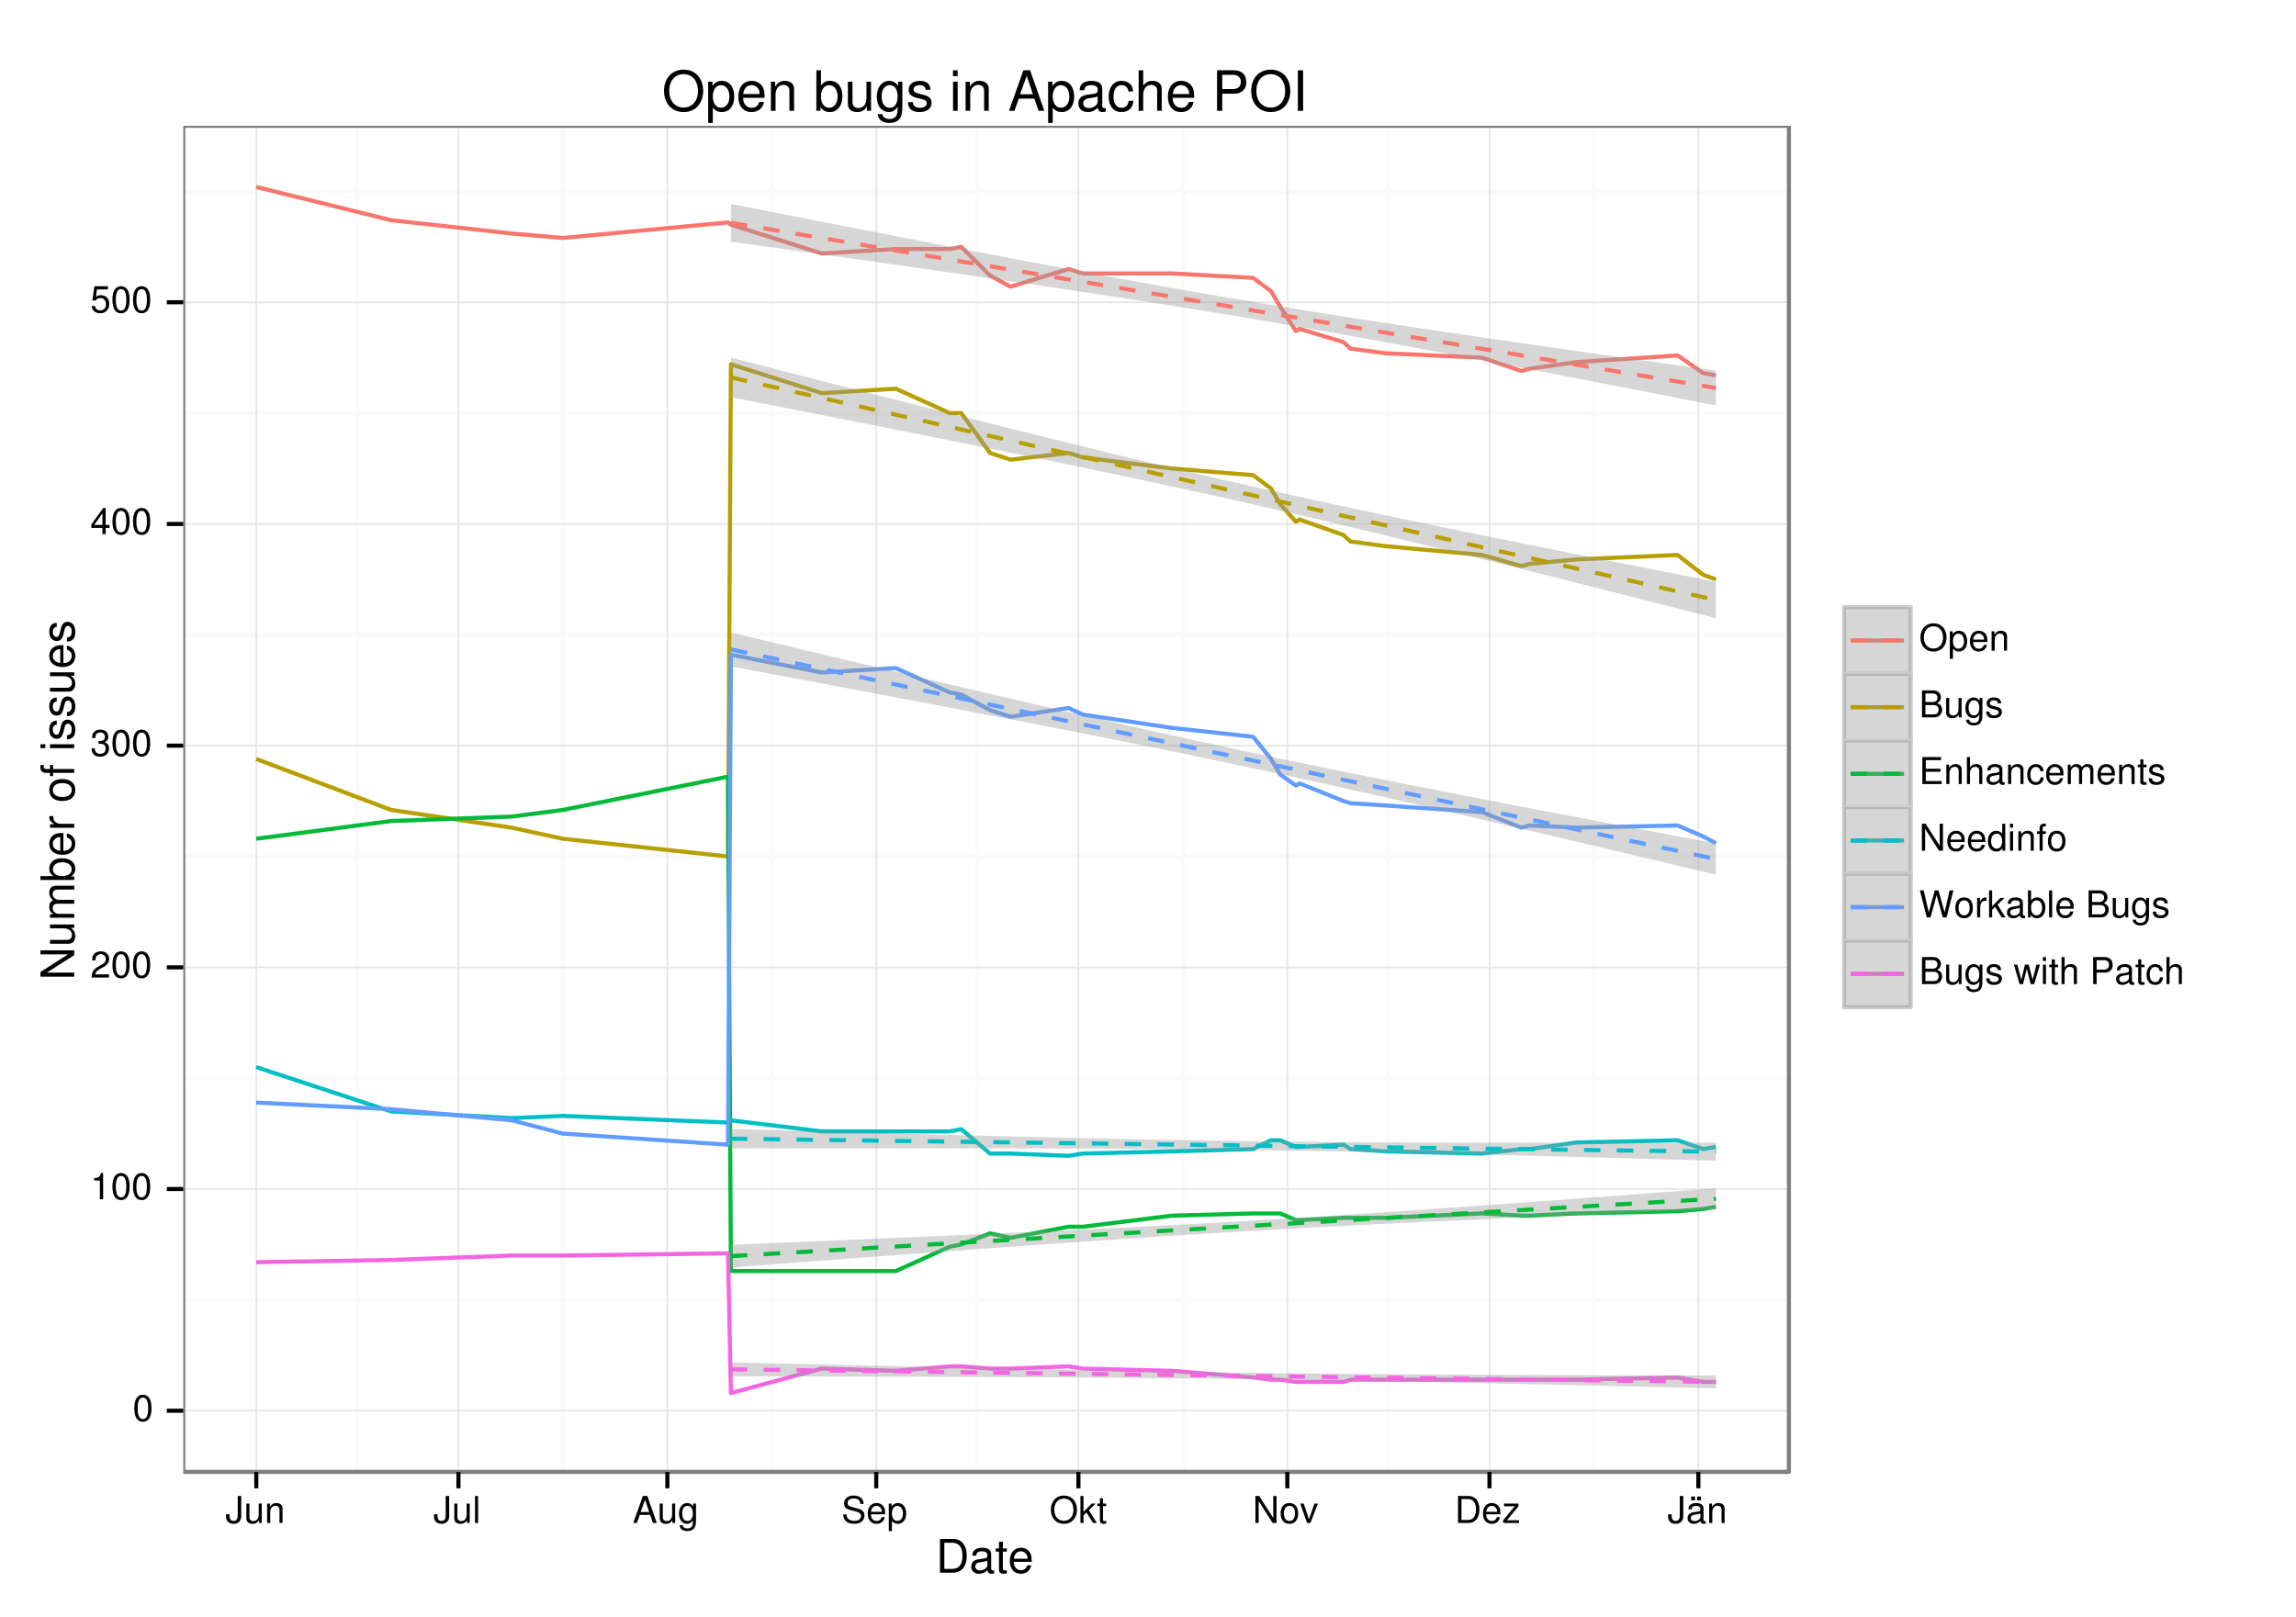 <?xml version="1.0" encoding="UTF-8"?>
<svg xmlns="http://www.w3.org/2000/svg" xmlns:xlink="http://www.w3.org/1999/xlink" width="595pt" height="419pt" viewBox="0 0 595 419" version="1.1">
<defs>
<g>
<symbol overflow="visible" id="glyph0-0">
<path style="stroke:none;" d=""/>
</symbol>
<symbol overflow="visible" id="glyph0-1">
<path style="stroke:none;" d="M 2.641 -6.797 C 2 -6.797 1.422 -6.531 1.078 -6.047 C 0.641 -5.453 0.406 -4.547 0.406 -3.297 C 0.406 -1 1.188 0.219 2.641 0.219 C 4.078 0.219 4.859 -1 4.859 -3.234 C 4.859 -4.562 4.656 -5.438 4.203 -6.047 C 3.844 -6.531 3.281 -6.797 2.641 -6.797 Z M 2.641 -6.047 C 3.547 -6.047 4 -5.125 4 -3.312 C 4 -1.375 3.562 -0.484 2.625 -0.484 C 1.734 -0.484 1.281 -1.422 1.281 -3.281 C 1.281 -5.141 1.734 -6.047 2.641 -6.047 Z M 2.641 -6.047 "/>
</symbol>
<symbol overflow="visible" id="glyph0-2">
<path style="stroke:none;" d="M 2.484 -4.844 L 2.484 0 L 3.328 0 L 3.328 -6.797 L 2.766 -6.797 C 2.469 -5.75 2.281 -5.609 0.984 -5.453 L 0.984 -4.844 Z M 2.484 -4.844 "/>
</symbol>
<symbol overflow="visible" id="glyph0-3">
<path style="stroke:none;" d="M 4.859 -0.828 L 1.281 -0.828 C 1.359 -1.391 1.672 -1.75 2.5 -2.234 L 3.469 -2.75 C 4.406 -3.266 4.906 -3.969 4.906 -4.812 C 4.906 -5.375 4.672 -5.906 4.266 -6.266 C 3.859 -6.625 3.375 -6.797 2.719 -6.797 C 1.859 -6.797 1.219 -6.5 0.844 -5.922 C 0.609 -5.562 0.5 -5.125 0.484 -4.438 L 1.328 -4.438 C 1.359 -4.906 1.406 -5.188 1.531 -5.406 C 1.75 -5.812 2.188 -6.062 2.703 -6.062 C 3.469 -6.062 4.031 -5.516 4.031 -4.781 C 4.031 -4.25 3.719 -3.797 3.125 -3.438 L 2.234 -2.938 C 0.812 -2.141 0.406 -1.5 0.328 0 L 4.859 0 Z M 4.859 -0.828 "/>
</symbol>
<symbol overflow="visible" id="glyph0-4">
<path style="stroke:none;" d="M 2.125 -3.125 L 2.578 -3.125 C 3.516 -3.125 3.984 -2.703 3.984 -1.891 C 3.984 -1.031 3.469 -0.531 2.578 -0.531 C 1.656 -0.531 1.203 -0.984 1.156 -1.969 L 0.312 -1.969 C 0.344 -1.422 0.438 -1.078 0.609 -0.766 C 0.953 -0.109 1.625 0.219 2.547 0.219 C 3.953 0.219 4.859 -0.609 4.859 -1.906 C 4.859 -2.766 4.516 -3.25 3.703 -3.516 C 4.344 -3.766 4.656 -4.25 4.656 -4.938 C 4.656 -6.109 3.875 -6.797 2.578 -6.797 C 1.203 -6.797 0.484 -6.047 0.453 -4.609 L 1.297 -4.609 C 1.312 -5.016 1.344 -5.25 1.453 -5.453 C 1.641 -5.828 2.062 -6.062 2.594 -6.062 C 3.344 -6.062 3.797 -5.625 3.797 -4.906 C 3.797 -4.422 3.609 -4.141 3.25 -3.984 C 3.016 -3.891 2.719 -3.844 2.125 -3.844 Z M 2.125 -3.125 "/>
</symbol>
<symbol overflow="visible" id="glyph0-5">
<path style="stroke:none;" d="M 3.141 -1.625 L 3.141 0 L 3.984 0 L 3.984 -1.625 L 4.984 -1.625 L 4.984 -2.391 L 3.984 -2.391 L 3.984 -6.797 L 3.359 -6.797 L 0.266 -2.516 L 0.266 -1.625 Z M 3.141 -2.391 L 1 -2.391 L 3.141 -5.359 Z M 3.141 -2.391 "/>
</symbol>
<symbol overflow="visible" id="glyph0-6">
<path style="stroke:none;" d="M 4.562 -6.797 L 1.062 -6.797 L 0.547 -3.094 L 1.328 -3.094 C 1.719 -3.562 2.047 -3.734 2.578 -3.734 C 3.484 -3.734 4.062 -3.109 4.062 -2.094 C 4.062 -1.125 3.484 -0.531 2.578 -0.531 C 1.828 -0.531 1.375 -0.906 1.188 -1.672 L 0.328 -1.672 C 0.453 -1.109 0.547 -0.844 0.75 -0.594 C 1.125 -0.078 1.828 0.219 2.594 0.219 C 3.969 0.219 4.922 -0.781 4.922 -2.219 C 4.922 -3.562 4.031 -4.484 2.719 -4.484 C 2.25 -4.484 1.859 -4.359 1.469 -4.062 L 1.734 -5.969 L 4.562 -5.969 Z M 4.562 -6.797 "/>
</symbol>
<symbol overflow="visible" id="glyph0-7">
<path style="stroke:none;" d="M 3.188 -7 L 3.188 -2.078 C 3.188 -1.516 3.141 -1.203 2.969 -0.953 C 2.797 -0.688 2.469 -0.531 2.125 -0.531 C 1.453 -0.531 1.078 -0.984 1.078 -1.797 L 1.078 -2.25 L 0.156 -2.25 L 0.156 -1.625 C 0.156 -0.5 0.906 0.219 2.109 0.219 C 3.328 0.219 4.094 -0.531 4.094 -1.75 L 4.094 -7 Z M 3.188 -7 "/>
</symbol>
<symbol overflow="visible" id="glyph0-8">
<path style="stroke:none;" d="M 4.625 0 L 4.625 -5.031 L 3.828 -5.031 L 3.828 -2.172 C 3.828 -1.156 3.297 -0.484 2.453 -0.484 C 1.828 -0.484 1.422 -0.859 1.422 -1.469 L 1.422 -5.031 L 0.625 -5.031 L 0.625 -1.156 C 0.625 -0.312 1.25 0.219 2.219 0.219 C 2.969 0.219 3.438 -0.031 3.906 -0.703 L 3.906 0 Z M 4.625 0 "/>
</symbol>
<symbol overflow="visible" id="glyph0-9">
<path style="stroke:none;" d="M 0.672 -5.031 L 0.672 0 L 1.484 0 L 1.484 -2.766 C 1.484 -3.797 2.016 -4.469 2.844 -4.469 C 3.469 -4.469 3.875 -4.094 3.875 -3.484 L 3.875 0 L 4.672 0 L 4.672 -3.797 C 4.672 -4.641 4.047 -5.172 3.078 -5.172 C 2.328 -5.172 1.859 -4.891 1.406 -4.188 L 1.406 -5.031 Z M 0.672 -5.031 "/>
</symbol>
<symbol overflow="visible" id="glyph0-10">
<path style="stroke:none;" d="M 1.453 -7 L 0.656 -7 L 0.656 0 L 1.453 0 Z M 1.453 -7 "/>
</symbol>
<symbol overflow="visible" id="glyph0-11">
<path style="stroke:none;" d="M 4.547 -2.094 L 5.266 0 L 6.266 0 L 3.812 -7 L 2.656 -7 L 0.156 0 L 1.109 0 L 1.859 -2.094 Z M 4.297 -2.844 L 2.078 -2.844 L 3.219 -6.031 Z M 4.297 -2.844 "/>
</symbol>
<symbol overflow="visible" id="glyph0-12">
<path style="stroke:none;" d="M 3.953 -5.031 L 3.953 -4.297 C 3.547 -4.891 3.062 -5.172 2.422 -5.172 C 1.141 -5.172 0.281 -4.062 0.281 -2.422 C 0.281 -1.609 0.5 -0.938 0.906 -0.453 C 1.281 -0.031 1.828 0.219 2.344 0.219 C 2.984 0.219 3.422 -0.047 3.875 -0.688 L 3.875 -0.422 C 3.875 0.266 3.797 0.672 3.594 0.953 C 3.375 1.25 2.969 1.422 2.469 1.422 C 2.109 1.422 1.781 1.328 1.562 1.156 C 1.375 1 1.312 0.875 1.25 0.578 L 0.438 0.578 C 0.531 1.531 1.266 2.094 2.453 2.094 C 3.188 2.094 3.844 1.859 4.156 1.453 C 4.547 0.984 4.688 0.359 4.688 -0.828 L 4.688 -5.031 Z M 2.5 -4.438 C 3.375 -4.438 3.875 -3.703 3.875 -2.453 C 3.875 -1.25 3.359 -0.516 2.516 -0.516 C 1.641 -0.516 1.109 -1.25 1.109 -2.469 C 1.109 -3.688 1.656 -4.438 2.5 -4.438 Z M 2.5 -4.438 "/>
</symbol>
<symbol overflow="visible" id="glyph0-13">
<path style="stroke:none;" d="M 5.719 -4.938 C 5.703 -6.312 4.766 -7.109 3.156 -7.109 C 1.625 -7.109 0.672 -6.328 0.672 -5.062 C 0.672 -4.203 1.125 -3.672 2.047 -3.422 L 3.781 -2.969 C 4.656 -2.734 5.062 -2.375 5.062 -1.828 C 5.062 -1.453 4.859 -1.078 4.562 -0.859 C 4.281 -0.672 3.844 -0.562 3.281 -0.562 C 2.516 -0.562 2 -0.75 1.672 -1.156 C 1.406 -1.453 1.297 -1.797 1.312 -2.219 L 0.453 -2.219 C 0.469 -1.578 0.594 -1.156 0.875 -0.781 C 1.359 -0.125 2.156 0.219 3.219 0.219 C 4.062 0.219 4.734 0.031 5.188 -0.312 C 5.656 -0.688 5.953 -1.312 5.953 -1.922 C 5.953 -2.781 5.422 -3.422 4.469 -3.672 L 2.719 -4.141 C 1.875 -4.375 1.562 -4.641 1.562 -5.188 C 1.562 -5.891 2.188 -6.359 3.125 -6.359 C 4.234 -6.359 4.859 -5.859 4.875 -4.938 Z M 5.719 -4.938 "/>
</symbol>
<symbol overflow="visible" id="glyph0-14">
<path style="stroke:none;" d="M 4.922 -2.25 C 4.922 -3.016 4.859 -3.469 4.719 -3.844 C 4.391 -4.672 3.625 -5.172 2.688 -5.172 C 1.281 -5.172 0.391 -4.094 0.391 -2.453 C 0.391 -0.797 1.25 0.219 2.672 0.219 C 3.812 0.219 4.609 -0.438 4.812 -1.531 L 4.016 -1.531 C 3.797 -0.859 3.344 -0.516 2.703 -0.516 C 2.188 -0.516 1.75 -0.75 1.484 -1.172 C 1.297 -1.453 1.234 -1.75 1.219 -2.25 Z M 1.234 -2.891 C 1.312 -3.828 1.875 -4.438 2.672 -4.438 C 3.469 -4.438 4.062 -3.781 4.062 -2.953 C 4.062 -2.938 4.062 -2.922 4.062 -2.891 Z M 1.234 -2.891 "/>
</symbol>
<symbol overflow="visible" id="glyph0-15">
<path style="stroke:none;" d="M 0.516 2.094 L 1.328 2.094 L 1.328 -0.531 C 1.75 -0.016 2.219 0.219 2.875 0.219 C 4.156 0.219 5.016 -0.828 5.016 -2.422 C 5.016 -4.109 4.188 -5.172 2.859 -5.172 C 2.172 -5.172 1.625 -4.859 1.25 -4.266 L 1.25 -5.031 L 0.516 -5.031 Z M 2.719 -4.422 C 3.609 -4.422 4.188 -3.641 4.188 -2.453 C 4.188 -1.312 3.594 -0.531 2.719 -0.531 C 1.875 -0.531 1.328 -1.297 1.328 -2.469 C 1.328 -3.656 1.875 -4.422 2.719 -4.422 Z M 2.719 -4.422 "/>
</symbol>
<symbol overflow="visible" id="glyph0-16">
<path style="stroke:none;" d="M 3.734 -7.109 C 1.734 -7.109 0.359 -5.625 0.359 -3.438 C 0.359 -1.25 1.734 0.219 3.734 0.219 C 4.578 0.219 5.344 -0.031 5.906 -0.516 C 6.672 -1.156 7.125 -2.25 7.125 -3.391 C 7.125 -5.641 5.781 -7.109 3.734 -7.109 Z M 3.734 -6.328 C 5.25 -6.328 6.219 -5.172 6.219 -3.406 C 6.219 -1.719 5.219 -0.562 3.734 -0.562 C 2.25 -0.562 1.25 -1.719 1.25 -3.438 C 1.25 -5.172 2.25 -6.328 3.734 -6.328 Z M 3.734 -6.328 "/>
</symbol>
<symbol overflow="visible" id="glyph0-17">
<path style="stroke:none;" d="M 1.359 -7 L 0.562 -7 L 0.562 0 L 1.359 0 L 1.359 -1.953 L 2.125 -2.719 L 3.828 0 L 4.812 0 L 2.766 -3.297 L 4.516 -5.031 L 3.484 -5.031 L 1.359 -2.891 Z M 1.359 -7 "/>
</symbol>
<symbol overflow="visible" id="glyph0-18">
<path style="stroke:none;" d="M 2.438 -5.031 L 1.609 -5.031 L 1.609 -6.406 L 0.812 -6.406 L 0.812 -5.031 L 0.141 -5.031 L 0.141 -4.375 L 0.812 -4.375 L 0.812 -0.578 C 0.812 -0.062 1.156 0.219 1.781 0.219 C 1.969 0.219 2.172 0.203 2.438 0.156 L 2.438 -0.516 C 2.328 -0.484 2.203 -0.484 2.047 -0.484 C 1.703 -0.484 1.609 -0.578 1.609 -0.938 L 1.609 -4.375 L 2.438 -4.375 Z M 2.438 -5.031 "/>
</symbol>
<symbol overflow="visible" id="glyph0-19">
<path style="stroke:none;" d="M 6.203 -7 L 5.359 -7 L 5.359 -1.281 L 1.703 -7 L 0.734 -7 L 0.734 0 L 1.578 0 L 1.578 -5.672 L 5.188 0 L 6.203 0 Z M 6.203 -7 "/>
</symbol>
<symbol overflow="visible" id="glyph0-20">
<path style="stroke:none;" d="M 2.609 -5.172 C 1.203 -5.172 0.344 -4.156 0.344 -2.469 C 0.344 -0.781 1.188 0.219 2.625 0.219 C 4.031 0.219 4.891 -0.781 4.891 -2.438 C 4.891 -4.172 4.062 -5.172 2.609 -5.172 Z M 2.625 -4.438 C 3.516 -4.438 4.062 -3.688 4.062 -2.453 C 4.062 -1.266 3.5 -0.516 2.625 -0.516 C 1.734 -0.516 1.188 -1.25 1.188 -2.469 C 1.188 -3.688 1.734 -4.438 2.625 -4.438 Z M 2.625 -4.438 "/>
</symbol>
<symbol overflow="visible" id="glyph0-21">
<path style="stroke:none;" d="M 2.734 0 L 4.656 -5.031 L 3.766 -5.031 L 2.344 -0.953 L 1 -5.031 L 0.094 -5.031 L 1.859 0 Z M 2.734 0 "/>
</symbol>
<symbol overflow="visible" id="glyph0-22">
<path style="stroke:none;" d="M 0.859 0 L 3.547 0 C 5.312 0 6.406 -1.328 6.406 -3.5 C 6.406 -5.672 5.328 -7 3.547 -7 L 0.859 -7 Z M 1.75 -0.781 L 1.75 -6.203 L 3.391 -6.203 C 4.781 -6.203 5.5 -5.281 5.5 -3.484 C 5.5 -1.734 4.781 -0.781 3.391 -0.781 Z M 1.75 -0.781 "/>
</symbol>
<symbol overflow="visible" id="glyph0-23">
<path style="stroke:none;" d="M 4.25 -5.031 L 0.5 -5.031 L 0.5 -4.328 L 3.297 -4.328 L 0.297 -0.719 L 0.297 0 L 4.391 0 L 4.391 -0.703 L 1.266 -0.703 L 4.25 -4.312 Z M 4.25 -5.031 "/>
</symbol>
<symbol overflow="visible" id="glyph0-24">
<path style="stroke:none;" d="M 5.125 -0.469 C 5.047 -0.453 5.016 -0.453 4.953 -0.453 C 4.688 -0.453 4.531 -0.594 4.531 -0.844 L 4.531 -3.797 C 4.531 -4.688 3.875 -5.172 2.641 -5.172 C 1.906 -5.172 1.312 -4.953 0.969 -4.578 C 0.734 -4.328 0.641 -4.031 0.625 -3.547 L 1.422 -3.547 C 1.5 -4.156 1.859 -4.438 2.609 -4.438 C 3.328 -4.438 3.734 -4.156 3.734 -3.688 L 3.734 -3.469 C 3.734 -3.141 3.531 -3 2.891 -2.922 C 1.766 -2.766 1.594 -2.734 1.281 -2.609 C 0.703 -2.375 0.406 -1.922 0.406 -1.266 C 0.406 -0.359 1.031 0.219 2.047 0.219 C 2.688 0.219 3.188 0 3.766 -0.516 C 3.812 -0.016 4.062 0.219 4.578 0.219 C 4.75 0.219 4.875 0.203 5.125 0.141 Z M 3.734 -1.578 C 3.734 -1.312 3.656 -1.156 3.422 -0.938 C 3.094 -0.641 2.703 -0.484 2.219 -0.484 C 1.609 -0.484 1.234 -0.781 1.234 -1.281 C 1.234 -1.812 1.594 -2.078 2.453 -2.203 C 3.297 -2.328 3.469 -2.359 3.734 -2.484 Z M 2.344 -6.859 L 1.344 -6.859 L 1.344 -5.875 L 2.344 -5.875 Z M 3.891 -6.859 L 2.891 -6.859 L 2.891 -5.875 L 3.891 -5.875 Z M 3.891 -6.859 "/>
</symbol>
<symbol overflow="visible" id="glyph0-25">
<path style="stroke:none;" d="M 0.766 0 L 3.922 0 C 4.578 0 5.062 -0.188 5.438 -0.578 C 5.781 -0.953 5.984 -1.453 5.984 -2 C 5.984 -2.844 5.594 -3.344 4.703 -3.688 C 5.328 -3.984 5.672 -4.516 5.672 -5.219 C 5.672 -5.734 5.484 -6.172 5.109 -6.5 C 4.75 -6.844 4.266 -7 3.594 -7 L 0.766 -7 Z M 1.656 -3.984 L 1.656 -6.203 L 3.375 -6.203 C 3.875 -6.203 4.156 -6.141 4.391 -5.953 C 4.641 -5.766 4.781 -5.484 4.781 -5.094 C 4.781 -4.719 4.641 -4.422 4.391 -4.234 C 4.156 -4.047 3.875 -3.984 3.375 -3.984 Z M 1.656 -0.781 L 1.656 -3.188 L 3.828 -3.188 C 4.266 -3.188 4.547 -3.094 4.766 -2.859 C 4.969 -2.641 5.078 -2.328 5.078 -1.984 C 5.078 -1.656 4.969 -1.344 4.766 -1.125 C 4.547 -0.891 4.266 -0.781 3.828 -0.781 Z M 1.656 -0.781 "/>
</symbol>
<symbol overflow="visible" id="glyph0-26">
<path style="stroke:none;" d="M 4.203 -3.625 C 4.188 -4.609 3.547 -5.172 2.375 -5.172 C 1.203 -5.172 0.453 -4.562 0.453 -3.641 C 0.453 -2.844 0.859 -2.469 2.047 -2.188 L 2.797 -2 C 3.344 -1.875 3.562 -1.672 3.562 -1.312 C 3.562 -0.828 3.094 -0.516 2.391 -0.516 C 1.969 -0.516 1.609 -0.641 1.406 -0.859 C 1.281 -1 1.219 -1.141 1.172 -1.5 L 0.328 -1.5 C 0.359 -0.328 1.016 0.219 2.328 0.219 C 3.594 0.219 4.406 -0.406 4.406 -1.375 C 4.406 -2.125 3.984 -2.531 2.984 -2.766 L 2.219 -2.953 C 1.562 -3.109 1.281 -3.312 1.281 -3.672 C 1.281 -4.141 1.703 -4.438 2.344 -4.438 C 3 -4.438 3.344 -4.156 3.359 -3.625 Z M 4.203 -3.625 "/>
</symbol>
<symbol overflow="visible" id="glyph0-27">
<path style="stroke:none;" d="M 1.75 -3.188 L 5.562 -3.188 L 5.562 -3.969 L 1.75 -3.969 L 1.75 -6.203 L 5.703 -6.203 L 5.703 -7 L 0.859 -7 L 0.859 0 L 5.875 0 L 5.875 -0.781 L 1.75 -0.781 Z M 1.75 -3.188 "/>
</symbol>
<symbol overflow="visible" id="glyph0-28">
<path style="stroke:none;" d="M 0.672 -7 L 0.672 0 L 1.469 0 L 1.469 -2.766 C 1.469 -3.797 2 -4.469 2.828 -4.469 C 3.094 -4.469 3.344 -4.391 3.547 -4.234 C 3.766 -4.078 3.859 -3.844 3.859 -3.484 L 3.859 0 L 4.656 0 L 4.656 -3.797 C 4.656 -4.641 4.062 -5.172 3.078 -5.172 C 2.375 -5.172 1.938 -4.953 1.469 -4.344 L 1.469 -7 Z M 0.672 -7 "/>
</symbol>
<symbol overflow="visible" id="glyph0-29">
<path style="stroke:none;" d="M 5.125 -0.469 C 5.047 -0.453 5.016 -0.453 4.953 -0.453 C 4.688 -0.453 4.531 -0.594 4.531 -0.844 L 4.531 -3.797 C 4.531 -4.688 3.875 -5.172 2.641 -5.172 C 1.906 -5.172 1.312 -4.953 0.969 -4.578 C 0.734 -4.328 0.641 -4.031 0.625 -3.547 L 1.422 -3.547 C 1.5 -4.156 1.859 -4.438 2.609 -4.438 C 3.328 -4.438 3.734 -4.156 3.734 -3.688 L 3.734 -3.469 C 3.734 -3.141 3.531 -3 2.891 -2.922 C 1.766 -2.766 1.594 -2.734 1.281 -2.609 C 0.703 -2.375 0.406 -1.922 0.406 -1.266 C 0.406 -0.359 1.031 0.219 2.047 0.219 C 2.688 0.219 3.188 0 3.766 -0.516 C 3.812 -0.016 4.062 0.219 4.578 0.219 C 4.75 0.219 4.875 0.203 5.125 0.141 Z M 3.734 -1.578 C 3.734 -1.312 3.656 -1.156 3.422 -0.938 C 3.094 -0.641 2.703 -0.484 2.219 -0.484 C 1.609 -0.484 1.234 -0.781 1.234 -1.281 C 1.234 -1.812 1.594 -2.078 2.453 -2.203 C 3.297 -2.328 3.469 -2.359 3.734 -2.484 Z M 3.734 -1.578 "/>
</symbol>
<symbol overflow="visible" id="glyph0-30">
<path style="stroke:none;" d="M 4.516 -3.344 C 4.484 -3.828 4.375 -4.141 4.188 -4.422 C 3.844 -4.891 3.234 -5.172 2.531 -5.172 C 1.188 -5.172 0.297 -4.094 0.297 -2.422 C 0.297 -0.812 1.156 0.219 2.516 0.219 C 3.719 0.219 4.484 -0.5 4.578 -1.734 L 3.766 -1.734 C 3.641 -0.922 3.219 -0.516 2.547 -0.516 C 1.656 -0.516 1.125 -1.234 1.125 -2.422 C 1.125 -3.688 1.656 -4.438 2.516 -4.438 C 3.188 -4.438 3.609 -4.031 3.719 -3.344 Z M 4.516 -3.344 "/>
</symbol>
<symbol overflow="visible" id="glyph0-31">
<path style="stroke:none;" d="M 0.672 -5.031 L 0.672 0 L 1.484 0 L 1.484 -3.156 C 1.484 -3.891 2 -4.469 2.656 -4.469 C 3.25 -4.469 3.594 -4.109 3.594 -3.469 L 3.594 0 L 4.391 0 L 4.391 -3.156 C 4.391 -3.891 4.922 -4.469 5.578 -4.469 C 6.156 -4.469 6.5 -4.094 6.5 -3.469 L 6.5 0 L 7.312 0 L 7.312 -3.766 C 7.312 -4.672 6.797 -5.172 5.859 -5.172 C 5.188 -5.172 4.781 -4.969 4.312 -4.406 C 4.016 -4.938 3.609 -5.172 2.953 -5.172 C 2.281 -5.172 1.844 -4.922 1.406 -4.312 L 1.406 -5.031 Z M 0.672 -5.031 "/>
</symbol>
<symbol overflow="visible" id="glyph0-32">
<path style="stroke:none;" d="M 4.75 -7 L 3.953 -7 L 3.953 -4.391 C 3.609 -4.906 3.078 -5.172 2.406 -5.172 C 1.109 -5.172 0.25 -4.125 0.25 -2.516 C 0.25 -0.828 1.078 0.219 2.438 0.219 C 3.125 0.219 3.609 -0.031 4.031 -0.656 L 4.031 0 L 4.75 0 Z M 2.547 -4.422 C 3.406 -4.422 3.953 -3.656 3.953 -2.453 C 3.953 -1.297 3.391 -0.531 2.547 -0.531 C 1.672 -0.531 1.078 -1.312 1.078 -2.469 C 1.078 -3.641 1.672 -4.422 2.547 -4.422 Z M 2.547 -4.422 "/>
</symbol>
<symbol overflow="visible" id="glyph0-33">
<path style="stroke:none;" d="M 1.438 -5.031 L 0.641 -5.031 L 0.641 0 L 1.438 0 Z M 1.438 -7 L 0.641 -7 L 0.641 -5.984 L 1.438 -5.984 Z M 1.438 -7 "/>
</symbol>
<symbol overflow="visible" id="glyph0-34">
<path style="stroke:none;" d="M 2.469 -5.031 L 1.641 -5.031 L 1.641 -5.812 C 1.641 -6.156 1.828 -6.328 2.203 -6.328 C 2.266 -6.328 2.297 -6.328 2.469 -6.312 L 2.469 -6.969 C 2.297 -7.016 2.188 -7.016 2.031 -7.016 C 1.281 -7.016 0.844 -6.594 0.844 -5.875 L 0.844 -5.031 L 0.172 -5.031 L 0.172 -4.375 L 0.844 -4.375 L 0.844 0 L 1.641 0 L 1.641 -4.375 L 2.469 -4.375 Z M 2.469 -5.031 "/>
</symbol>
<symbol overflow="visible" id="glyph0-35">
<path style="stroke:none;" d="M 7.141 0 L 8.906 -7 L 7.922 -7 L 6.625 -1.312 L 5.031 -7 L 4.078 -7 L 2.516 -1.312 L 1.203 -7 L 0.219 -7 L 2 0 L 2.984 0 L 4.547 -5.75 L 6.156 0 Z M 7.141 0 "/>
</symbol>
<symbol overflow="visible" id="glyph0-36">
<path style="stroke:none;" d="M 0.656 -5.031 L 0.656 0 L 1.469 0 L 1.469 -2.609 C 1.469 -3.328 1.656 -3.797 2.031 -4.078 C 2.281 -4.266 2.516 -4.312 3.078 -4.328 L 3.078 -5.141 C 2.938 -5.156 2.875 -5.172 2.766 -5.172 C 2.25 -5.172 1.859 -4.859 1.406 -4.109 L 1.406 -5.031 Z M 0.656 -5.031 "/>
</symbol>
<symbol overflow="visible" id="glyph0-37">
<path style="stroke:none;" d="M 0.516 -7 L 0.516 0 L 1.234 0 L 1.234 -0.641 C 1.625 -0.062 2.125 0.219 2.828 0.219 C 4.156 0.219 5.016 -0.859 5.016 -2.531 C 5.016 -4.156 4.188 -5.172 2.875 -5.172 C 2.172 -5.172 1.688 -4.906 1.312 -4.344 L 1.312 -7 Z M 2.719 -4.422 C 3.609 -4.422 4.188 -3.641 4.188 -2.453 C 4.188 -1.312 3.594 -0.531 2.719 -0.531 C 1.875 -0.531 1.312 -1.297 1.312 -2.469 C 1.312 -3.656 1.875 -4.422 2.719 -4.422 Z M 2.719 -4.422 "/>
</symbol>
<symbol overflow="visible" id="glyph0-38">
<path style="stroke:none;" d=""/>
</symbol>
<symbol overflow="visible" id="glyph0-39">
<path style="stroke:none;" d="M 5.312 0 L 6.797 -5.031 L 5.891 -5.031 L 4.891 -1.109 L 3.906 -5.031 L 2.922 -5.031 L 1.969 -1.109 L 0.938 -5.031 L 0.062 -5.031 L 1.516 0 L 2.422 0 L 3.391 -3.938 L 4.406 0 Z M 5.312 0 "/>
</symbol>
<symbol overflow="visible" id="glyph0-40">
<path style="stroke:none;" d="M 1.766 -2.969 L 3.969 -2.969 C 4.516 -2.969 4.938 -3.125 5.312 -3.469 C 5.734 -3.844 5.922 -4.297 5.922 -4.938 C 5.922 -6.25 5.141 -7 3.766 -7 L 0.875 -7 L 0.875 0 L 1.766 0 Z M 1.766 -3.75 L 1.766 -6.203 L 3.625 -6.203 C 4.484 -6.203 4.984 -5.75 4.984 -4.984 C 4.984 -4.219 4.484 -3.75 3.625 -3.75 Z M 1.766 -3.75 "/>
</symbol>
<symbol overflow="visible" id="glyph1-0">
<path style="stroke:none;" d=""/>
</symbol>
<symbol overflow="visible" id="glyph1-1">
<path style="stroke:none;" d="M 1.062 0 L 4.438 0 C 6.641 0 8 -1.656 8 -4.375 C 8 -7.094 6.656 -8.75 4.438 -8.75 L 1.062 -8.75 Z M 2.188 -0.984 L 2.188 -7.766 L 4.25 -7.766 C 5.969 -7.766 6.891 -6.594 6.891 -4.375 C 6.891 -2.156 5.969 -0.984 4.25 -0.984 Z M 2.188 -0.984 "/>
</symbol>
<symbol overflow="visible" id="glyph1-2">
<path style="stroke:none;" d="M 6.422 -0.594 C 6.312 -0.562 6.266 -0.562 6.203 -0.562 C 5.859 -0.562 5.656 -0.75 5.656 -1.062 L 5.656 -4.75 C 5.656 -5.875 4.844 -6.469 3.297 -6.469 C 2.391 -6.469 1.625 -6.203 1.219 -5.734 C 0.922 -5.406 0.797 -5.047 0.781 -4.422 L 1.781 -4.422 C 1.875 -5.203 2.328 -5.547 3.266 -5.547 C 4.156 -5.547 4.672 -5.203 4.672 -4.609 L 4.672 -4.344 C 4.672 -3.922 4.422 -3.75 3.625 -3.641 C 2.203 -3.469 1.984 -3.422 1.609 -3.266 C 0.875 -2.969 0.5 -2.406 0.5 -1.578 C 0.5 -0.438 1.297 0.281 2.562 0.281 C 3.359 0.281 4 0 4.703 -0.641 C 4.781 -0.016 5.094 0.281 5.734 0.281 C 5.938 0.281 6.094 0.25 6.422 0.172 Z M 4.672 -1.984 C 4.672 -1.641 4.578 -1.438 4.266 -1.156 C 3.859 -0.797 3.375 -0.594 2.781 -0.594 C 2 -0.594 1.547 -0.969 1.547 -1.609 C 1.547 -2.266 1.984 -2.609 3.062 -2.766 C 4.109 -2.906 4.328 -2.953 4.672 -3.109 Z M 4.672 -1.984 "/>
</symbol>
<symbol overflow="visible" id="glyph1-3">
<path style="stroke:none;" d="M 3.047 -6.281 L 2.016 -6.281 L 2.016 -8.016 L 1.016 -8.016 L 1.016 -6.281 L 0.172 -6.281 L 0.172 -5.469 L 1.016 -5.469 L 1.016 -0.719 C 1.016 -0.078 1.453 0.281 2.234 0.281 C 2.469 0.281 2.719 0.25 3.047 0.188 L 3.047 -0.641 C 2.922 -0.609 2.766 -0.594 2.562 -0.594 C 2.141 -0.594 2.016 -0.719 2.016 -1.156 L 2.016 -5.469 L 3.047 -5.469 Z M 3.047 -6.281 "/>
</symbol>
<symbol overflow="visible" id="glyph1-4">
<path style="stroke:none;" d="M 6.156 -2.812 C 6.156 -3.766 6.078 -4.344 5.906 -4.812 C 5.5 -5.844 4.531 -6.469 3.359 -6.469 C 1.609 -6.469 0.484 -5.125 0.484 -3.062 C 0.484 -1 1.578 0.281 3.344 0.281 C 4.781 0.281 5.766 -0.547 6.031 -1.906 L 5.016 -1.906 C 4.734 -1.078 4.172 -0.641 3.375 -0.641 C 2.734 -0.641 2.203 -0.938 1.859 -1.469 C 1.625 -1.828 1.531 -2.188 1.531 -2.812 Z M 1.547 -3.625 C 1.625 -4.781 2.344 -5.547 3.344 -5.547 C 4.328 -5.547 5.094 -4.734 5.094 -3.703 C 5.094 -3.672 5.094 -3.641 5.078 -3.625 Z M 1.547 -3.625 "/>
</symbol>
<symbol overflow="visible" id="glyph2-0">
<path style="stroke:none;" d=""/>
</symbol>
<symbol overflow="visible" id="glyph2-1">
<path style="stroke:none;" d="M -8.75 -7.75 L -8.75 -6.703 L -1.594 -6.703 L -8.75 -2.125 L -8.75 -0.906 L 0 -0.906 L 0 -1.969 L -7.094 -1.969 L 0 -6.484 L 0 -7.75 Z M -8.75 -7.75 "/>
</symbol>
<symbol overflow="visible" id="glyph2-2">
<path style="stroke:none;" d="M 0 -5.781 L -6.281 -5.781 L -6.281 -4.781 L -2.719 -4.781 C -1.438 -4.781 -0.594 -4.109 -0.594 -3.078 C -0.594 -2.281 -1.078 -1.781 -1.844 -1.781 L -6.281 -1.781 L -6.281 -0.781 L -1.438 -0.781 C -0.391 -0.781 0.281 -1.562 0.281 -2.781 C 0.281 -3.703 -0.047 -4.297 -0.875 -4.891 L 0 -4.891 Z M 0 -5.781 "/>
</symbol>
<symbol overflow="visible" id="glyph2-3">
<path style="stroke:none;" d="M -6.281 -0.844 L 0 -0.844 L 0 -1.844 L -3.953 -1.844 C -4.859 -1.844 -5.594 -2.516 -5.594 -3.328 C -5.594 -4.062 -5.141 -4.484 -4.328 -4.484 L 0 -4.484 L 0 -5.5 L -3.953 -5.5 C -4.859 -5.5 -5.594 -6.156 -5.594 -6.969 C -5.594 -7.703 -5.125 -8.141 -4.328 -8.141 L 0 -8.141 L 0 -9.141 L -4.719 -9.141 C -5.844 -9.141 -6.469 -8.5 -6.469 -7.312 C -6.469 -6.484 -6.219 -5.969 -5.516 -5.391 C -6.188 -5.016 -6.469 -4.516 -6.469 -3.703 C -6.469 -2.859 -6.156 -2.297 -5.406 -1.766 L -6.281 -1.766 Z M -6.281 -0.844 "/>
</symbol>
<symbol overflow="visible" id="glyph2-4">
<path style="stroke:none;" d="M -8.75 -0.641 L 0 -0.641 L 0 -1.547 L -0.797 -1.547 C -0.078 -2.031 0.281 -2.656 0.281 -3.547 C 0.281 -5.203 -1.078 -6.281 -3.172 -6.281 C -5.203 -6.281 -6.469 -5.25 -6.469 -3.594 C -6.469 -2.719 -6.141 -2.109 -5.438 -1.641 L -8.75 -1.641 Z M -5.531 -3.391 C -5.531 -4.516 -4.562 -5.234 -3.062 -5.234 C -1.625 -5.234 -0.656 -4.484 -0.656 -3.391 C -0.656 -2.344 -1.625 -1.641 -3.094 -1.641 C -4.578 -1.641 -5.531 -2.344 -5.531 -3.391 Z M -5.531 -3.391 "/>
</symbol>
<symbol overflow="visible" id="glyph2-5">
<path style="stroke:none;" d="M -2.812 -6.156 C -3.766 -6.156 -4.344 -6.078 -4.812 -5.906 C -5.844 -5.5 -6.469 -4.531 -6.469 -3.359 C -6.469 -1.609 -5.125 -0.484 -3.062 -0.484 C -1 -0.484 0.281 -1.578 0.281 -3.344 C 0.281 -4.781 -0.547 -5.766 -1.906 -6.031 L -1.906 -5.016 C -1.078 -4.734 -0.641 -4.172 -0.641 -3.375 C -0.641 -2.734 -0.938 -2.203 -1.469 -1.859 C -1.828 -1.625 -2.188 -1.531 -2.812 -1.531 Z M -3.625 -1.547 C -4.781 -1.625 -5.547 -2.344 -5.547 -3.344 C -5.547 -4.328 -4.734 -5.094 -3.703 -5.094 C -3.672 -5.094 -3.641 -5.094 -3.625 -5.078 Z M -3.625 -1.547 "/>
</symbol>
<symbol overflow="visible" id="glyph2-6">
<path style="stroke:none;" d="M -6.281 -0.828 L 0 -0.828 L 0 -1.844 L -3.266 -1.844 C -4.156 -1.844 -4.75 -2.062 -5.094 -2.547 C -5.328 -2.859 -5.406 -3.156 -5.406 -3.859 L -6.438 -3.859 C -6.453 -3.688 -6.469 -3.594 -6.469 -3.469 C -6.469 -2.812 -6.078 -2.328 -5.141 -1.75 L -6.281 -1.75 Z M -6.281 -0.828 "/>
</symbol>
<symbol overflow="visible" id="glyph2-7">
<path style="stroke:none;" d=""/>
</symbol>
<symbol overflow="visible" id="glyph2-8">
<path style="stroke:none;" d="M -6.469 -3.266 C -6.469 -1.5 -5.203 -0.438 -3.094 -0.438 C -0.984 -0.438 0.281 -1.484 0.281 -3.281 C 0.281 -5.047 -0.984 -6.125 -3.047 -6.125 C -5.219 -6.125 -6.469 -5.078 -6.469 -3.266 Z M -5.547 -3.281 C -5.547 -4.406 -4.625 -5.078 -3.062 -5.078 C -1.578 -5.078 -0.641 -4.375 -0.641 -3.281 C -0.641 -2.156 -1.578 -1.469 -3.094 -1.469 C -4.609 -1.469 -5.547 -2.156 -5.547 -3.281 Z M -5.547 -3.281 "/>
</symbol>
<symbol overflow="visible" id="glyph2-9">
<path style="stroke:none;" d="M -6.281 -3.094 L -6.281 -2.047 L -7.266 -2.047 C -7.688 -2.047 -7.906 -2.297 -7.906 -2.75 C -7.906 -2.828 -7.906 -2.875 -7.891 -3.094 L -8.719 -3.094 C -8.766 -2.875 -8.781 -2.734 -8.781 -2.531 C -8.781 -1.609 -8.25 -1.062 -7.359 -1.062 L -6.281 -1.062 L -6.281 -0.219 L -5.469 -0.219 L -5.469 -1.062 L 0 -1.062 L 0 -2.047 L -5.469 -2.047 L -5.469 -3.094 Z M -6.281 -3.094 "/>
</symbol>
<symbol overflow="visible" id="glyph2-10">
<path style="stroke:none;" d="M -6.281 -1.797 L -6.281 -0.797 L 0 -0.797 L 0 -1.797 Z M -8.75 -1.797 L -8.75 -0.797 L -7.484 -0.797 L -7.484 -1.797 Z M -8.75 -1.797 "/>
</symbol>
<symbol overflow="visible" id="glyph2-11">
<path style="stroke:none;" d="M -4.531 -5.25 C -5.766 -5.25 -6.469 -4.422 -6.469 -2.969 C -6.469 -1.516 -5.719 -0.562 -4.547 -0.562 C -3.562 -0.562 -3.094 -1.062 -2.734 -2.562 L -2.516 -3.484 C -2.344 -4.188 -2.094 -4.469 -1.625 -4.469 C -1.047 -4.469 -0.641 -3.875 -0.641 -3 C -0.641 -2.453 -0.797 -2 -1.062 -1.75 C -1.25 -1.594 -1.422 -1.531 -1.875 -1.469 L -1.875 -0.406 C -0.422 -0.453 0.281 -1.266 0.281 -2.922 C 0.281 -4.5 -0.5 -5.516 -1.719 -5.516 C -2.656 -5.516 -3.172 -4.984 -3.469 -3.734 L -3.703 -2.766 C -3.891 -1.953 -4.156 -1.609 -4.594 -1.609 C -5.172 -1.609 -5.547 -2.125 -5.547 -2.938 C -5.547 -3.75 -5.203 -4.172 -4.531 -4.203 Z M -4.531 -5.25 "/>
</symbol>
<symbol overflow="visible" id="glyph3-0">
<path style="stroke:none;" d=""/>
</symbol>
<symbol overflow="visible" id="glyph3-1">
<path style="stroke:none;" d="M 5.609 -10.672 C 2.594 -10.672 0.547 -8.453 0.547 -5.172 C 0.547 -1.891 2.594 0.328 5.625 0.328 C 6.891 0.328 8.031 -0.062 8.875 -0.781 C 10.016 -1.75 10.688 -3.375 10.688 -5.078 C 10.688 -8.469 8.688 -10.672 5.609 -10.672 Z M 5.609 -9.5 C 7.875 -9.5 9.344 -7.766 9.344 -5.109 C 9.344 -2.578 7.844 -0.844 5.625 -0.844 C 3.391 -0.844 1.891 -2.578 1.891 -5.172 C 1.891 -7.766 3.391 -9.5 5.609 -9.5 Z M 5.609 -9.5 "/>
</symbol>
<symbol overflow="visible" id="glyph3-2">
<path style="stroke:none;" d="M 0.781 3.141 L 1.984 3.141 L 1.984 -0.797 C 2.625 -0.016 3.328 0.328 4.312 0.328 C 6.25 0.328 7.531 -1.234 7.531 -3.641 C 7.531 -6.188 6.297 -7.766 4.297 -7.766 C 3.266 -7.766 2.453 -7.297 1.891 -6.406 L 1.891 -7.547 L 0.781 -7.547 Z M 4.094 -6.641 C 5.422 -6.641 6.281 -5.469 6.281 -3.672 C 6.281 -1.953 5.406 -0.797 4.094 -0.797 C 2.828 -0.797 1.984 -1.938 1.984 -3.719 C 1.984 -5.484 2.828 -6.641 4.094 -6.641 Z M 4.094 -6.641 "/>
</symbol>
<symbol overflow="visible" id="glyph3-3">
<path style="stroke:none;" d="M 7.391 -3.375 C 7.391 -4.531 7.297 -5.219 7.094 -5.781 C 6.594 -7.016 5.453 -7.766 4.031 -7.766 C 1.938 -7.766 0.578 -6.156 0.578 -3.672 C 0.578 -1.203 1.891 0.328 4 0.328 C 5.734 0.328 6.922 -0.641 7.234 -2.297 L 6.016 -2.297 C 5.688 -1.297 5.016 -0.781 4.047 -0.781 C 3.281 -0.781 2.641 -1.125 2.234 -1.75 C 1.938 -2.188 1.844 -2.625 1.828 -3.375 Z M 1.859 -4.344 C 1.953 -5.75 2.812 -6.656 4.016 -6.656 C 5.203 -6.656 6.109 -5.672 6.109 -4.438 C 6.109 -4.406 6.109 -4.375 6.094 -4.344 Z M 1.859 -4.344 "/>
</symbol>
<symbol overflow="visible" id="glyph3-4">
<path style="stroke:none;" d="M 1.016 -7.547 L 1.016 0 L 2.219 0 L 2.219 -4.156 C 2.219 -5.703 3.031 -6.719 4.266 -6.719 C 5.219 -6.719 5.812 -6.141 5.812 -5.234 L 5.812 0 L 7.016 0 L 7.016 -5.703 C 7.016 -6.953 6.078 -7.766 4.625 -7.766 C 3.5 -7.766 2.781 -7.328 2.125 -6.281 L 2.125 -7.547 Z M 1.016 -7.547 "/>
</symbol>
<symbol overflow="visible" id="glyph3-5">
<path style="stroke:none;" d=""/>
</symbol>
<symbol overflow="visible" id="glyph3-6">
<path style="stroke:none;" d="M 0.781 -10.5 L 0.781 0 L 1.859 0 L 1.859 -0.969 C 2.438 -0.094 3.203 0.328 4.25 0.328 C 6.234 0.328 7.531 -1.297 7.531 -3.797 C 7.531 -6.25 6.297 -7.766 4.312 -7.766 C 3.266 -7.766 2.531 -7.375 1.969 -6.531 L 1.969 -10.5 Z M 4.078 -6.641 C 5.422 -6.641 6.281 -5.469 6.281 -3.672 C 6.281 -1.953 5.391 -0.797 4.078 -0.797 C 2.812 -0.797 1.969 -1.938 1.969 -3.719 C 1.969 -5.484 2.812 -6.641 4.078 -6.641 Z M 4.078 -6.641 "/>
</symbol>
<symbol overflow="visible" id="glyph3-7">
<path style="stroke:none;" d="M 6.938 0 L 6.938 -7.547 L 5.75 -7.547 L 5.75 -3.266 C 5.75 -1.734 4.938 -0.719 3.688 -0.719 C 2.734 -0.719 2.125 -1.297 2.125 -2.203 L 2.125 -7.547 L 0.938 -7.547 L 0.938 -1.734 C 0.938 -0.469 1.875 0.328 3.344 0.328 C 4.453 0.328 5.156 -0.062 5.859 -1.047 L 5.859 0 Z M 6.938 0 "/>
</symbol>
<symbol overflow="visible" id="glyph3-8">
<path style="stroke:none;" d="M 5.938 -7.547 L 5.938 -6.453 C 5.328 -7.344 4.594 -7.766 3.625 -7.766 C 1.719 -7.766 0.422 -6.094 0.422 -3.641 C 0.422 -2.406 0.75 -1.391 1.375 -0.672 C 1.938 -0.047 2.734 0.328 3.531 0.328 C 4.484 0.328 5.141 -0.078 5.812 -1.016 L 5.812 -0.641 C 5.812 0.391 5.688 1.016 5.391 1.422 C 5.078 1.875 4.453 2.125 3.719 2.125 C 3.172 2.125 2.672 1.984 2.344 1.734 C 2.078 1.516 1.953 1.312 1.891 0.859 L 0.656 0.859 C 0.797 2.297 1.906 3.141 3.672 3.141 C 4.797 3.141 5.766 2.781 6.25 2.172 C 6.828 1.484 7.047 0.531 7.047 -1.234 L 7.047 -7.547 Z M 3.766 -6.656 C 5.062 -6.656 5.812 -5.562 5.812 -3.672 C 5.812 -1.875 5.047 -0.781 3.781 -0.781 C 2.469 -0.781 1.672 -1.891 1.672 -3.719 C 1.672 -5.531 2.484 -6.656 3.766 -6.656 Z M 3.766 -6.656 "/>
</symbol>
<symbol overflow="visible" id="glyph3-9">
<path style="stroke:none;" d="M 6.312 -5.453 C 6.297 -6.922 5.312 -7.766 3.578 -7.766 C 1.812 -7.766 0.672 -6.859 0.672 -5.453 C 0.672 -4.281 1.281 -3.719 3.062 -3.281 L 4.188 -3.016 C 5.031 -2.812 5.359 -2.5 5.359 -1.953 C 5.359 -1.25 4.656 -0.781 3.594 -0.781 C 2.953 -0.781 2.406 -0.969 2.109 -1.281 C 1.922 -1.5 1.828 -1.719 1.75 -2.25 L 0.484 -2.25 C 0.547 -0.5 1.531 0.328 3.5 0.328 C 5.406 0.328 6.609 -0.609 6.609 -2.062 C 6.609 -3.188 5.984 -3.797 4.484 -4.156 L 3.328 -4.438 C 2.344 -4.672 1.938 -4.984 1.938 -5.516 C 1.938 -6.203 2.547 -6.656 3.531 -6.656 C 4.5 -6.656 5.016 -6.234 5.047 -5.453 Z M 6.312 -5.453 "/>
</symbol>
<symbol overflow="visible" id="glyph3-10">
<path style="stroke:none;" d="M 2.156 -7.547 L 0.969 -7.547 L 0.969 0 L 2.156 0 Z M 2.156 -10.5 L 0.953 -10.5 L 0.953 -8.984 L 2.156 -8.984 Z M 2.156 -10.5 "/>
</symbol>
<symbol overflow="visible" id="glyph3-11">
<path style="stroke:none;" d="M 6.828 -3.156 L 7.906 0 L 9.406 0 L 5.719 -10.5 L 3.984 -10.5 L 0.25 0 L 1.672 0 L 2.781 -3.156 Z M 6.453 -4.281 L 3.109 -4.281 L 4.844 -9.062 Z M 6.453 -4.281 "/>
</symbol>
<symbol overflow="visible" id="glyph3-12">
<path style="stroke:none;" d="M 7.703 -0.703 C 7.578 -0.672 7.516 -0.672 7.453 -0.672 C 7.031 -0.672 6.797 -0.891 6.797 -1.266 L 6.797 -5.703 C 6.797 -7.047 5.812 -7.766 3.969 -7.766 C 2.859 -7.766 1.953 -7.453 1.453 -6.891 C 1.109 -6.5 0.969 -6.062 0.938 -5.312 L 2.141 -5.312 C 2.25 -6.234 2.797 -6.656 3.922 -6.656 C 5 -6.656 5.609 -6.25 5.609 -5.531 L 5.609 -5.219 C 5.609 -4.703 5.297 -4.5 4.344 -4.375 C 2.656 -4.156 2.391 -4.109 1.938 -3.922 C 1.047 -3.562 0.609 -2.875 0.609 -1.906 C 0.609 -0.531 1.562 0.328 3.078 0.328 C 4.031 0.328 4.797 0 5.641 -0.781 C 5.734 -0.016 6.109 0.328 6.891 0.328 C 7.125 0.328 7.312 0.297 7.703 0.203 Z M 5.609 -2.375 C 5.609 -1.969 5.484 -1.734 5.125 -1.391 C 4.641 -0.953 4.047 -0.719 3.344 -0.719 C 2.406 -0.719 1.859 -1.172 1.859 -1.938 C 1.859 -2.719 2.391 -3.125 3.672 -3.312 C 4.938 -3.484 5.203 -3.547 5.609 -3.734 Z M 5.609 -2.375 "/>
</symbol>
<symbol overflow="visible" id="glyph3-13">
<path style="stroke:none;" d="M 6.781 -5.016 C 6.734 -5.75 6.562 -6.219 6.281 -6.641 C 5.766 -7.344 4.859 -7.766 3.797 -7.766 C 1.766 -7.766 0.453 -6.156 0.453 -3.641 C 0.453 -1.203 1.75 0.328 3.781 0.328 C 5.594 0.328 6.734 -0.75 6.875 -2.594 L 5.656 -2.594 C 5.453 -1.391 4.844 -0.781 3.812 -0.781 C 2.5 -0.781 1.703 -1.859 1.703 -3.641 C 1.703 -5.531 2.484 -6.656 3.781 -6.656 C 4.797 -6.656 5.438 -6.062 5.578 -5.016 Z M 6.781 -5.016 "/>
</symbol>
<symbol overflow="visible" id="glyph3-14">
<path style="stroke:none;" d="M 1.016 -10.5 L 1.016 0 L 2.203 0 L 2.203 -4.156 C 2.203 -5.703 3.016 -6.719 4.25 -6.719 C 4.641 -6.719 5.031 -6.578 5.312 -6.375 C 5.656 -6.125 5.812 -5.766 5.812 -5.234 L 5.812 0 L 7 0 L 7 -5.703 C 7 -6.969 6.094 -7.766 4.625 -7.766 C 3.562 -7.766 2.906 -7.438 2.203 -6.516 L 2.203 -10.5 Z M 1.016 -10.5 "/>
</symbol>
<symbol overflow="visible" id="glyph3-15">
<path style="stroke:none;" d="M 2.656 -4.453 L 5.953 -4.453 C 6.766 -4.453 7.422 -4.703 7.984 -5.203 C 8.609 -5.781 8.891 -6.453 8.891 -7.422 C 8.891 -9.391 7.719 -10.5 5.641 -10.5 L 1.312 -10.5 L 1.312 0 L 2.656 0 Z M 2.656 -5.641 L 2.656 -9.328 L 5.453 -9.328 C 6.734 -9.328 7.484 -8.625 7.484 -7.484 C 7.484 -6.328 6.734 -5.641 5.453 -5.641 Z M 2.656 -5.641 "/>
</symbol>
<symbol overflow="visible" id="glyph3-16">
<path style="stroke:none;" d="M 2.797 -10.5 L 1.438 -10.5 L 1.438 0 L 2.797 0 Z M 2.797 -10.5 "/>
</symbol>
</g>
<clipPath id="clip1">
  <path d="M 47.488 32.602 L 464 32.602 L 464 382 L 47.488 382 Z M 47.488 32.602 "/>
</clipPath>
<clipPath id="clip2">
  <path d="M 47.488 336 L 464.59 336 L 464.59 338 L 47.488 338 Z M 47.488 336 "/>
</clipPath>
<clipPath id="clip3">
  <path d="M 47.488 278 L 464.59 278 L 464.59 280 L 47.488 280 Z M 47.488 278 "/>
</clipPath>
<clipPath id="clip4">
  <path d="M 47.488 221 L 464.59 221 L 464.59 223 L 47.488 223 Z M 47.488 221 "/>
</clipPath>
<clipPath id="clip5">
  <path d="M 47.488 164 L 464.59 164 L 464.59 166 L 47.488 166 Z M 47.488 164 "/>
</clipPath>
<clipPath id="clip6">
  <path d="M 47.488 106 L 464.59 106 L 464.59 108 L 47.488 108 Z M 47.488 106 "/>
</clipPath>
<clipPath id="clip7">
  <path d="M 47.488 49 L 464.59 49 L 464.59 51 L 47.488 51 Z M 47.488 49 "/>
</clipPath>
<clipPath id="clip8">
  <path d="M 92 32.602 L 94 32.602 L 94 382.516 L 92 382.516 Z M 92 32.602 "/>
</clipPath>
<clipPath id="clip9">
  <path d="M 145 32.602 L 147 32.602 L 147 382.516 L 145 382.516 Z M 145 32.602 "/>
</clipPath>
<clipPath id="clip10">
  <path d="M 199 32.602 L 201 32.602 L 201 382.516 L 199 382.516 Z M 199 32.602 "/>
</clipPath>
<clipPath id="clip11">
  <path d="M 252 32.602 L 254 32.602 L 254 382.516 L 252 382.516 Z M 252 32.602 "/>
</clipPath>
<clipPath id="clip12">
  <path d="M 306 32.602 L 308 32.602 L 308 382.516 L 306 382.516 Z M 306 32.602 "/>
</clipPath>
<clipPath id="clip13">
  <path d="M 359 32.602 L 361 32.602 L 361 382.516 L 359 382.516 Z M 359 32.602 "/>
</clipPath>
<clipPath id="clip14">
  <path d="M 412 32.602 L 414 32.602 L 414 382.516 L 412 382.516 Z M 412 32.602 "/>
</clipPath>
<clipPath id="clip15">
  <path d="M 47.488 365 L 464 365 L 464 366 L 47.488 366 Z M 47.488 365 "/>
</clipPath>
<clipPath id="clip16">
  <path d="M 47.488 307 L 464 307 L 464 309 L 47.488 309 Z M 47.488 307 "/>
</clipPath>
<clipPath id="clip17">
  <path d="M 47.488 250 L 464 250 L 464 251 L 47.488 251 Z M 47.488 250 "/>
</clipPath>
<clipPath id="clip18">
  <path d="M 47.488 193 L 464 193 L 464 194 L 47.488 194 Z M 47.488 193 "/>
</clipPath>
<clipPath id="clip19">
  <path d="M 47.488 135 L 464 135 L 464 137 L 47.488 137 Z M 47.488 135 "/>
</clipPath>
<clipPath id="clip20">
  <path d="M 47.488 78 L 464 78 L 464 79 L 47.488 79 Z M 47.488 78 "/>
</clipPath>
<clipPath id="clip21">
  <path d="M 66 32.602 L 67 32.602 L 67 382 L 66 382 Z M 66 32.602 "/>
</clipPath>
<clipPath id="clip22">
  <path d="M 118 32.602 L 120 32.602 L 120 382 L 118 382 Z M 118 32.602 "/>
</clipPath>
<clipPath id="clip23">
  <path d="M 172 32.602 L 174 32.602 L 174 382 L 172 382 Z M 172 32.602 "/>
</clipPath>
<clipPath id="clip24">
  <path d="M 226 32.602 L 228 32.602 L 228 382 L 226 382 Z M 226 32.602 "/>
</clipPath>
<clipPath id="clip25">
  <path d="M 279 32.602 L 280 32.602 L 280 382 L 279 382 Z M 279 32.602 "/>
</clipPath>
<clipPath id="clip26">
  <path d="M 333 32.602 L 334 32.602 L 334 382 L 333 382 Z M 333 32.602 "/>
</clipPath>
<clipPath id="clip27">
  <path d="M 385 32.602 L 387 32.602 L 387 382 L 385 382 Z M 385 32.602 "/>
</clipPath>
<clipPath id="clip28">
  <path d="M 439 32.602 L 441 32.602 L 441 382 L 439 382 Z M 439 32.602 "/>
</clipPath>
<clipPath id="clip29">
  <path d="M 47.488 32.602 L 464.59 32.602 L 464.59 382.516 L 47.488 382.516 Z M 47.488 32.602 "/>
</clipPath>
</defs>
<g id="surface1">
<rect x="0" y="0" width="595" height="419" style="fill:rgb(100%,100%,100%);fill-opacity:1;stroke:none;"/>
<rect x="0" y="0" width="595" height="419" style="fill:rgb(100%,100%,100%);fill-opacity:1;stroke:none;"/>
<path style="fill:none;stroke-width:1.063;stroke-linecap:round;stroke-linejoin:round;stroke:rgb(100%,100%,100%);stroke-opacity:1;stroke-miterlimit:10;" d="M 0 419 L 595 419 L 595 0 L 0 0 Z M 0 419 "/>
<g clip-path="url(#clip1)" clip-rule="nonzero">
<path style=" stroke:none;fill-rule:nonzero;fill:rgb(100%,100%,100%);fill-opacity:1;" d="M 47.488 381.512 L 463.59 381.512 L 463.59 32.598 L 47.488 32.598 Z M 47.488 381.512 "/>
</g>
<g clip-path="url(#clip2)" clip-rule="nonzero">
<path style="fill:none;stroke-width:1.063;stroke-linecap:butt;stroke-linejoin:round;stroke:rgb(98.039%,98.039%,98.039%);stroke-opacity:1;stroke-miterlimit:10;" d="M 47.488 336.922 L 463.586 336.922 "/>
</g>
<g clip-path="url(#clip3)" clip-rule="nonzero">
<path style="fill:none;stroke-width:1.063;stroke-linecap:butt;stroke-linejoin:round;stroke:rgb(98.039%,98.039%,98.039%);stroke-opacity:1;stroke-miterlimit:10;" d="M 47.488 279.461 L 463.586 279.461 "/>
</g>
<g clip-path="url(#clip4)" clip-rule="nonzero">
<path style="fill:none;stroke-width:1.063;stroke-linecap:butt;stroke-linejoin:round;stroke:rgb(98.039%,98.039%,98.039%);stroke-opacity:1;stroke-miterlimit:10;" d="M 47.488 221.996 L 463.586 221.996 "/>
</g>
<g clip-path="url(#clip5)" clip-rule="nonzero">
<path style="fill:none;stroke-width:1.063;stroke-linecap:butt;stroke-linejoin:round;stroke:rgb(98.039%,98.039%,98.039%);stroke-opacity:1;stroke-miterlimit:10;" d="M 47.488 164.535 L 463.586 164.535 "/>
</g>
<g clip-path="url(#clip6)" clip-rule="nonzero">
<path style="fill:none;stroke-width:1.063;stroke-linecap:butt;stroke-linejoin:round;stroke:rgb(98.039%,98.039%,98.039%);stroke-opacity:1;stroke-miterlimit:10;" d="M 47.488 107.07 L 463.586 107.07 "/>
</g>
<g clip-path="url(#clip7)" clip-rule="nonzero">
<path style="fill:none;stroke-width:1.063;stroke-linecap:butt;stroke-linejoin:round;stroke:rgb(98.039%,98.039%,98.039%);stroke-opacity:1;stroke-miterlimit:10;" d="M 47.488 49.609 L 463.586 49.609 "/>
</g>
<g clip-path="url(#clip8)" clip-rule="nonzero">
<path style="fill:none;stroke-width:1.063;stroke-linecap:butt;stroke-linejoin:round;stroke:rgb(98.039%,98.039%,98.039%);stroke-opacity:1;stroke-miterlimit:10;" d="M 92.613 381.512 L 92.613 32.602 "/>
</g>
<g clip-path="url(#clip9)" clip-rule="nonzero">
<path style="fill:none;stroke-width:1.063;stroke-linecap:butt;stroke-linejoin:round;stroke:rgb(98.039%,98.039%,98.039%);stroke-opacity:1;stroke-miterlimit:10;" d="M 145.875 381.512 L 145.875 32.602 "/>
</g>
<g clip-path="url(#clip10)" clip-rule="nonzero">
<path style="fill:none;stroke-width:1.063;stroke-linecap:butt;stroke-linejoin:round;stroke:rgb(98.039%,98.039%,98.039%);stroke-opacity:1;stroke-miterlimit:10;" d="M 200.012 381.512 L 200.012 32.602 "/>
</g>
<g clip-path="url(#clip11)" clip-rule="nonzero">
<path style="fill:none;stroke-width:1.063;stroke-linecap:butt;stroke-linejoin:round;stroke:rgb(98.039%,98.039%,98.039%);stroke-opacity:1;stroke-miterlimit:10;" d="M 253.273 381.512 L 253.273 32.602 "/>
</g>
<g clip-path="url(#clip12)" clip-rule="nonzero">
<path style="fill:none;stroke-width:1.063;stroke-linecap:butt;stroke-linejoin:round;stroke:rgb(98.039%,98.039%,98.039%);stroke-opacity:1;stroke-miterlimit:10;" d="M 306.535 381.512 L 306.535 32.602 "/>
</g>
<g clip-path="url(#clip13)" clip-rule="nonzero">
<path style="fill:none;stroke-width:1.063;stroke-linecap:butt;stroke-linejoin:round;stroke:rgb(98.039%,98.039%,98.039%);stroke-opacity:1;stroke-miterlimit:10;" d="M 359.797 381.512 L 359.797 32.602 "/>
</g>
<g clip-path="url(#clip14)" clip-rule="nonzero">
<path style="fill:none;stroke-width:1.063;stroke-linecap:butt;stroke-linejoin:round;stroke:rgb(98.039%,98.039%,98.039%);stroke-opacity:1;stroke-miterlimit:10;" d="M 413.059 381.512 L 413.059 32.602 "/>
</g>
<g clip-path="url(#clip15)" clip-rule="nonzero">
<path style="fill:none;stroke-width:0.425;stroke-linecap:butt;stroke-linejoin:round;stroke:rgb(89.804%,89.804%,89.804%);stroke-opacity:1;stroke-miterlimit:10;" d="M 47.488 365.652 L 463.586 365.652 "/>
</g>
<g clip-path="url(#clip16)" clip-rule="nonzero">
<path style="fill:none;stroke-width:0.425;stroke-linecap:butt;stroke-linejoin:round;stroke:rgb(89.804%,89.804%,89.804%);stroke-opacity:1;stroke-miterlimit:10;" d="M 47.488 308.191 L 463.586 308.191 "/>
</g>
<g clip-path="url(#clip17)" clip-rule="nonzero">
<path style="fill:none;stroke-width:0.425;stroke-linecap:butt;stroke-linejoin:round;stroke:rgb(89.804%,89.804%,89.804%);stroke-opacity:1;stroke-miterlimit:10;" d="M 47.488 250.727 L 463.586 250.727 "/>
</g>
<g clip-path="url(#clip18)" clip-rule="nonzero">
<path style="fill:none;stroke-width:0.425;stroke-linecap:butt;stroke-linejoin:round;stroke:rgb(89.804%,89.804%,89.804%);stroke-opacity:1;stroke-miterlimit:10;" d="M 47.488 193.266 L 463.586 193.266 "/>
</g>
<g clip-path="url(#clip19)" clip-rule="nonzero">
<path style="fill:none;stroke-width:0.425;stroke-linecap:butt;stroke-linejoin:round;stroke:rgb(89.804%,89.804%,89.804%);stroke-opacity:1;stroke-miterlimit:10;" d="M 47.488 135.805 L 463.586 135.805 "/>
</g>
<g clip-path="url(#clip20)" clip-rule="nonzero">
<path style="fill:none;stroke-width:0.425;stroke-linecap:butt;stroke-linejoin:round;stroke:rgb(89.804%,89.804%,89.804%);stroke-opacity:1;stroke-miterlimit:10;" d="M 47.488 78.34 L 463.586 78.34 "/>
</g>
<g clip-path="url(#clip21)" clip-rule="nonzero">
<path style="fill:none;stroke-width:0.425;stroke-linecap:butt;stroke-linejoin:round;stroke:rgb(89.804%,89.804%,89.804%);stroke-opacity:1;stroke-miterlimit:10;" d="M 66.418 381.512 L 66.418 32.602 "/>
</g>
<g clip-path="url(#clip22)" clip-rule="nonzero">
<path style="fill:none;stroke-width:0.425;stroke-linecap:butt;stroke-linejoin:round;stroke:rgb(89.804%,89.804%,89.804%);stroke-opacity:1;stroke-miterlimit:10;" d="M 118.809 381.512 L 118.809 32.602 "/>
</g>
<g clip-path="url(#clip23)" clip-rule="nonzero">
<path style="fill:none;stroke-width:0.425;stroke-linecap:butt;stroke-linejoin:round;stroke:rgb(89.804%,89.804%,89.804%);stroke-opacity:1;stroke-miterlimit:10;" d="M 172.941 381.512 L 172.941 32.602 "/>
</g>
<g clip-path="url(#clip24)" clip-rule="nonzero">
<path style="fill:none;stroke-width:0.425;stroke-linecap:butt;stroke-linejoin:round;stroke:rgb(89.804%,89.804%,89.804%);stroke-opacity:1;stroke-miterlimit:10;" d="M 227.078 381.512 L 227.078 32.602 "/>
</g>
<g clip-path="url(#clip25)" clip-rule="nonzero">
<path style="fill:none;stroke-width:0.425;stroke-linecap:butt;stroke-linejoin:round;stroke:rgb(89.804%,89.804%,89.804%);stroke-opacity:1;stroke-miterlimit:10;" d="M 279.465 381.512 L 279.465 32.602 "/>
</g>
<g clip-path="url(#clip26)" clip-rule="nonzero">
<path style="fill:none;stroke-width:0.425;stroke-linecap:butt;stroke-linejoin:round;stroke:rgb(89.804%,89.804%,89.804%);stroke-opacity:1;stroke-miterlimit:10;" d="M 333.602 381.512 L 333.602 32.602 "/>
</g>
<g clip-path="url(#clip27)" clip-rule="nonzero">
<path style="fill:none;stroke-width:0.425;stroke-linecap:butt;stroke-linejoin:round;stroke:rgb(89.804%,89.804%,89.804%);stroke-opacity:1;stroke-miterlimit:10;" d="M 385.988 381.512 L 385.988 32.602 "/>
</g>
<g clip-path="url(#clip28)" clip-rule="nonzero">
<path style="fill:none;stroke-width:0.425;stroke-linecap:butt;stroke-linejoin:round;stroke:rgb(89.804%,89.804%,89.804%);stroke-opacity:1;stroke-miterlimit:10;" d="M 440.125 381.512 L 440.125 32.602 "/>
</g>
<path style="fill:none;stroke-width:1.063;stroke-linecap:butt;stroke-linejoin:round;stroke:rgb(97.255%,46.275%,42.745%);stroke-opacity:1;stroke-miterlimit:1;" d="M 66.398 48.461 L 101.344 57.078 L 132.621 60.527 L 145.832 61.676 L 188.656 57.652 L 189.414 58.227 L 212.945 65.699 L 232.133 64.551 L 246.102 64.551 L 249.102 63.977 L 256.574 71.445 L 261.879 74.316 L 276.891 69.723 L 276.902 69.723 L 280.641 70.871 L 303.73 70.871 L 324.742 72.02 L 329.367 75.469 L 331.754 79.488 L 335.816 85.809 L 336.75 85.234 L 348.176 88.684 L 350 90.406 L 350.383 90.406 L 358.961 91.559 L 384.055 92.707 L 394.262 96.152 L 396.387 95.578 L 408.52 93.855 L 434.742 92.133 L 441.402 96.727 L 444.672 97.305 "/>
<path style="fill:none;stroke-width:1.063;stroke-linecap:butt;stroke-linejoin:round;stroke:rgb(71.765%,62.353%,0%);stroke-opacity:1;stroke-miterlimit:1;" d="M 66.398 196.715 L 101.344 209.93 L 132.621 214.527 L 145.832 217.398 L 188.656 221.996 L 189.414 94.43 L 212.945 101.898 L 232.133 100.75 L 246.102 107.07 L 249.102 107.07 L 256.574 117.414 L 261.879 119.141 L 276.891 117.414 L 276.902 117.414 L 280.641 118.562 L 303.73 121.438 L 324.742 123.16 L 329.367 126.609 L 331.754 130.633 L 335.816 135.227 L 336.75 134.652 L 348.176 138.676 L 350 140.398 L 350.383 140.398 L 358.961 141.551 L 384.055 143.848 L 394.262 146.723 L 396.387 146.145 L 408.52 144.996 L 434.742 143.848 L 441.402 149.02 L 444.672 150.168 "/>
<path style="fill:none;stroke-width:1.063;stroke-linecap:butt;stroke-linejoin:round;stroke:rgb(0%,72.941%,21.961%);stroke-opacity:1;stroke-miterlimit:1;" d="M 66.398 217.398 L 101.344 212.805 L 132.621 211.652 L 145.832 209.93 L 188.656 201.309 L 189.414 329.453 L 232.133 329.453 L 246.102 323.133 L 249.102 322.559 L 256.574 319.684 L 261.879 320.832 L 276.891 317.961 L 280.641 317.961 L 303.73 315.086 L 324.742 314.512 L 331.754 314.512 L 335.816 316.234 L 336.75 316.234 L 348.176 315.66 L 358.961 315.66 L 384.055 314.512 L 394.262 315.086 L 396.387 315.086 L 408.52 314.512 L 434.742 313.938 L 441.402 313.363 L 444.672 312.789 "/>
<path style="fill:none;stroke-width:1.063;stroke-linecap:butt;stroke-linejoin:round;stroke:rgb(0%,74.902%,76.863%);stroke-opacity:1;stroke-miterlimit:1;" d="M 66.398 276.586 L 101.344 288.078 L 132.621 289.805 L 145.832 289.227 L 188.656 290.953 L 189.414 290.379 L 212.945 293.25 L 246.102 293.25 L 249.102 292.676 L 256.574 298.996 L 261.879 298.996 L 276.891 299.57 L 276.902 299.57 L 280.641 298.996 L 303.73 298.422 L 324.742 297.848 L 329.367 295.551 L 331.754 295.551 L 335.816 297.273 L 336.75 297.273 L 348.176 296.699 L 350 297.848 L 350.383 297.848 L 358.961 298.422 L 384.055 298.996 L 394.262 297.848 L 396.387 297.848 L 408.52 296.125 L 434.742 295.551 L 441.402 297.848 L 444.672 297.273 "/>
<path style="fill:none;stroke-width:1.063;stroke-linecap:butt;stroke-linejoin:round;stroke:rgb(38.039%,61.176%,100%);stroke-opacity:1;stroke-miterlimit:1;" d="M 66.398 285.781 L 101.344 287.504 L 132.621 290.379 L 145.832 293.824 L 188.656 296.699 L 189.414 169.707 L 212.945 174.305 L 232.133 173.152 L 246.102 179.473 L 249.102 180.051 L 256.574 184.07 L 261.879 185.797 L 276.891 183.496 L 276.902 183.496 L 280.641 185.223 L 303.73 188.668 L 324.742 190.969 L 329.367 196.715 L 331.754 200.734 L 335.816 203.609 L 336.75 203.035 L 348.176 207.633 L 350 208.207 L 350.383 208.207 L 358.961 208.781 L 384.055 210.504 L 394.262 214.527 L 396.387 213.953 L 408.52 214.527 L 434.742 213.953 L 441.402 216.824 L 444.672 218.551 "/>
<path style="fill:none;stroke-width:1.063;stroke-linecap:butt;stroke-linejoin:round;stroke:rgb(96.078%,39.216%,89.02%);stroke-opacity:1;stroke-miterlimit:1;" d="M 66.398 327.152 L 101.344 326.578 L 132.621 325.43 L 145.832 325.43 L 188.656 324.855 L 189.414 361.059 L 212.945 354.734 L 232.133 355.309 L 246.102 354.16 L 249.102 354.16 L 256.574 354.734 L 261.879 354.734 L 276.891 354.16 L 276.902 354.16 L 280.641 354.734 L 303.73 355.309 L 324.742 357.035 L 329.367 357.609 L 331.754 357.609 L 335.816 358.184 L 348.176 358.184 L 350 357.609 L 408.52 357.609 L 434.742 357.035 L 441.402 358.184 L 444.672 358.184 "/>
<path style=" stroke:none;fill-rule:nonzero;fill:rgb(60%,60%,60%);fill-opacity:0.4;" d="M 189.414 52.855 L 195.875 54.129 L 202.336 55.395 L 205.566 56.031 L 208.801 56.664 L 212.031 57.297 L 215.262 57.926 L 218.492 58.559 L 221.723 59.188 L 224.957 59.816 L 231.418 61.074 L 241.109 62.949 L 244.344 63.57 L 250.805 64.812 L 257.266 66.047 L 260.496 66.66 L 263.73 67.273 L 266.961 67.887 L 276.652 69.703 L 279.883 70.305 L 283.117 70.902 L 286.348 71.496 L 289.578 72.086 L 296.039 73.258 L 299.273 73.836 L 302.504 74.414 L 305.734 74.984 L 308.965 75.551 L 312.195 76.113 L 315.426 76.668 L 318.66 77.223 L 321.891 77.77 L 325.121 78.312 L 328.352 78.848 L 331.582 79.379 L 334.812 79.906 L 338.047 80.43 L 341.277 80.949 L 344.508 81.461 L 350.969 82.477 L 354.199 82.977 L 357.434 83.473 L 363.895 84.457 L 370.355 85.426 L 373.59 85.91 L 380.051 86.863 L 386.512 87.809 L 389.742 88.277 L 392.977 88.746 L 402.668 90.141 L 409.129 91.062 L 412.363 91.52 L 425.285 93.348 L 428.516 93.801 L 431.75 94.254 L 438.211 95.16 L 441.441 95.609 L 444.672 96.062 L 444.672 105.102 L 431.75 102.57 L 428.516 101.941 L 415.594 99.426 L 412.363 98.801 L 409.129 98.176 L 405.898 97.551 L 396.207 95.688 L 392.977 95.07 L 389.742 94.453 L 386.512 93.836 L 383.281 93.227 L 380.051 92.613 L 373.59 91.402 L 370.355 90.797 L 367.125 90.195 L 363.895 89.598 L 360.664 89.004 L 357.434 88.414 L 354.199 87.828 L 350.969 87.242 L 347.738 86.664 L 344.508 86.09 L 341.277 85.52 L 338.047 84.953 L 334.812 84.391 L 331.582 83.832 L 328.352 83.281 L 325.121 82.734 L 321.891 82.191 L 318.66 81.656 L 315.426 81.121 L 312.195 80.594 L 305.734 79.555 L 302.504 79.043 L 299.273 78.535 L 296.039 78.027 L 292.809 77.527 L 289.578 77.031 L 283.117 76.047 L 279.883 75.562 L 276.652 75.078 L 270.191 74.117 L 266.961 73.641 L 263.73 73.168 L 260.496 72.695 L 257.266 72.227 L 254.035 71.762 L 250.805 71.293 L 247.574 70.828 L 244.344 70.367 L 241.109 69.906 L 234.648 68.984 L 224.957 67.613 L 221.723 67.16 L 218.492 66.707 L 215.262 66.25 L 212.031 65.801 L 208.801 65.348 L 205.566 64.895 L 189.414 62.648 Z M 189.414 52.855 "/>
<path style="fill:none;stroke-width:1.063;stroke-linecap:butt;stroke-linejoin:round;stroke:rgb(97.255%,46.275%,42.745%);stroke-opacity:1;stroke-dasharray:4.252,4.252;stroke-miterlimit:1;" d="M 189.414 57.754 L 192.645 58.293 L 205.566 60.465 L 208.801 61.004 L 218.492 62.633 L 221.723 63.172 L 224.957 63.715 L 234.648 65.344 L 237.879 65.883 L 241.109 66.426 L 244.344 66.969 L 250.805 68.055 L 254.035 68.594 L 260.496 69.68 L 263.73 70.223 L 266.961 70.762 L 279.883 72.934 L 283.117 73.473 L 296.039 75.645 L 299.273 76.184 L 312.195 78.355 L 315.426 78.895 L 318.66 79.438 L 325.121 80.523 L 328.352 81.062 L 334.812 82.148 L 338.047 82.691 L 341.277 83.234 L 344.508 83.773 L 354.199 85.402 L 357.434 85.945 L 360.664 86.484 L 370.355 88.113 L 373.59 88.656 L 376.82 89.195 L 386.512 90.824 L 389.742 91.363 L 392.977 91.906 L 402.668 93.535 L 405.898 94.074 L 409.129 94.617 L 412.363 95.16 L 418.824 96.246 L 422.055 96.785 L 428.516 97.871 L 431.75 98.414 L 434.98 98.957 L 438.211 99.496 L 444.672 100.582 "/>
<path style=" stroke:none;fill-rule:nonzero;fill:rgb(60%,60%,60%);fill-opacity:0.4;" d="M 189.414 92.711 L 202.336 96.023 L 205.566 96.848 L 208.801 97.672 L 212.031 98.5 L 215.262 99.32 L 221.723 100.969 L 224.957 101.789 L 231.418 103.43 L 241.109 105.879 L 244.344 106.695 L 250.805 108.32 L 257.266 109.938 L 260.496 110.742 L 263.73 111.547 L 266.961 112.352 L 276.652 114.742 L 279.883 115.531 L 283.117 116.32 L 286.348 117.105 L 289.578 117.887 L 292.809 118.664 L 296.039 119.438 L 299.273 120.207 L 302.504 120.973 L 305.734 121.734 L 312.195 123.242 L 315.426 123.988 L 318.66 124.727 L 321.891 125.465 L 325.121 126.195 L 331.582 127.641 L 334.812 128.355 L 338.047 129.062 L 341.277 129.77 L 344.508 130.469 L 347.738 131.164 L 350.969 131.855 L 354.199 132.543 L 357.434 133.227 L 360.664 133.906 L 363.895 134.582 L 370.355 135.926 L 373.59 136.59 L 376.82 137.254 L 383.281 138.574 L 389.742 139.887 L 392.977 140.539 L 396.207 141.191 L 402.668 142.488 L 409.129 143.777 L 412.363 144.422 L 415.594 145.062 L 418.824 145.707 L 422.055 146.344 L 428.516 147.625 L 431.75 148.262 L 438.211 149.535 L 441.441 150.168 L 444.672 150.805 L 444.672 160.254 L 441.441 159.426 L 431.75 156.953 L 428.516 156.129 L 422.055 154.488 L 418.824 153.664 L 415.594 152.848 L 412.363 152.027 L 409.129 151.211 L 405.898 150.395 L 392.977 147.145 L 389.742 146.34 L 386.512 145.531 L 383.281 144.727 L 376.82 143.125 L 373.59 142.328 L 370.355 141.535 L 363.895 139.957 L 360.664 139.172 L 357.434 138.391 L 354.199 137.613 L 350.969 136.84 L 347.738 136.07 L 344.508 135.305 L 341.277 134.543 L 338.047 133.789 L 334.812 133.039 L 331.582 132.293 L 328.352 131.551 L 325.121 130.816 L 321.891 130.086 L 318.66 129.359 L 315.426 128.641 L 312.195 127.926 L 308.965 127.215 L 305.734 126.512 L 302.504 125.812 L 299.273 125.117 L 296.039 124.426 L 292.809 123.738 L 289.578 123.055 L 286.348 122.375 L 283.117 121.699 L 279.883 121.027 L 276.652 120.355 L 270.191 119.027 L 263.73 117.707 L 260.496 117.051 L 257.266 116.395 L 254.035 115.742 L 244.344 113.797 L 241.109 113.148 L 234.648 111.859 L 224.957 109.938 L 221.723 109.297 L 208.801 106.75 L 205.566 106.113 L 202.336 105.477 L 189.414 102.945 Z M 189.414 92.711 "/>
<path style="fill:none;stroke-width:1.063;stroke-linecap:butt;stroke-linejoin:round;stroke:rgb(71.765%,62.353%,0%);stroke-opacity:1;stroke-dasharray:4.252,4.252;stroke-miterlimit:1;" d="M 189.414 97.828 L 205.566 101.48 L 208.801 102.211 L 221.723 105.133 L 224.957 105.863 L 241.109 109.516 L 244.344 110.246 L 260.496 113.898 L 263.73 114.629 L 279.883 118.281 L 283.117 119.008 L 296.039 121.93 L 299.273 122.66 L 315.426 126.312 L 318.66 127.043 L 334.812 130.695 L 338.047 131.426 L 354.199 135.078 L 357.434 135.809 L 370.355 138.73 L 373.59 139.461 L 389.742 143.113 L 392.977 143.844 L 409.129 147.496 L 412.363 148.227 L 418.824 149.688 L 422.055 150.414 L 428.516 151.875 L 431.75 152.605 L 444.672 155.527 "/>
<path style=" stroke:none;fill-rule:nonzero;fill:rgb(60%,60%,60%);fill-opacity:0.4;" d="M 189.414 322.629 L 205.566 321.965 L 208.801 321.832 L 212.031 321.699 L 215.262 321.562 L 218.492 321.43 L 221.723 321.293 L 224.957 321.156 L 237.879 320.609 L 241.109 320.469 L 244.344 320.328 L 254.035 319.906 L 260.496 319.617 L 263.73 319.473 L 273.422 319.027 L 279.883 318.723 L 283.117 318.566 L 289.578 318.254 L 292.809 318.09 L 296.039 317.93 L 299.273 317.762 L 302.504 317.594 L 308.965 317.25 L 312.195 317.074 L 315.426 316.895 L 318.66 316.711 L 321.891 316.527 L 325.121 316.34 L 328.352 316.148 L 334.812 315.758 L 338.047 315.555 L 344.508 315.148 L 347.738 314.941 L 350.969 314.73 L 354.199 314.516 L 357.434 314.301 L 363.895 313.863 L 370.355 313.418 L 373.59 313.191 L 380.051 312.738 L 389.742 312.047 L 392.977 311.812 L 402.668 311.109 L 409.129 310.633 L 412.363 310.395 L 418.824 309.918 L 422.055 309.676 L 425.285 309.438 L 428.516 309.195 L 431.75 308.953 L 444.672 307.984 L 444.672 313.43 L 438.211 313.695 L 434.98 313.832 L 431.75 313.965 L 428.516 314.102 L 425.285 314.234 L 412.363 314.781 L 409.129 314.922 L 405.898 315.059 L 396.207 315.48 L 392.977 315.625 L 389.742 315.766 L 386.512 315.91 L 383.281 316.059 L 380.051 316.203 L 376.82 316.352 L 373.59 316.504 L 370.355 316.652 L 367.125 316.809 L 363.895 316.961 L 360.664 317.117 L 357.434 317.277 L 354.199 317.438 L 350.969 317.602 L 341.277 318.105 L 338.047 318.281 L 334.812 318.457 L 331.582 318.637 L 325.121 319.004 L 321.891 319.191 L 318.66 319.383 L 315.426 319.578 L 312.195 319.773 L 302.504 320.383 L 299.273 320.594 L 296.039 320.805 L 292.809 321.016 L 289.578 321.23 L 283.117 321.668 L 279.883 321.891 L 276.652 322.113 L 266.961 322.793 L 263.73 323.023 L 260.496 323.254 L 257.266 323.484 L 247.574 324.188 L 244.344 324.426 L 241.109 324.66 L 231.418 325.375 L 228.188 325.617 L 224.957 325.855 L 221.723 326.098 L 218.492 326.336 L 208.801 327.062 L 205.566 327.309 L 199.105 327.793 L 195.875 328.039 L 192.645 328.281 L 189.414 328.527 Z M 189.414 322.629 "/>
<path style="fill:none;stroke-width:1.063;stroke-linecap:butt;stroke-linejoin:round;stroke:rgb(0%,72.941%,21.961%);stroke-opacity:1;stroke-dasharray:4.252,4.252;stroke-miterlimit:1;" d="M 189.414 325.578 L 192.645 325.391 L 195.875 325.199 L 205.566 324.637 L 208.801 324.449 L 212.031 324.258 L 221.723 323.695 L 224.957 323.508 L 228.188 323.316 L 241.109 322.566 L 244.344 322.379 L 247.574 322.188 L 260.496 321.438 L 263.73 321.246 L 276.652 320.496 L 279.883 320.305 L 283.117 320.117 L 296.039 319.367 L 299.273 319.176 L 312.195 318.426 L 315.426 318.234 L 318.66 318.047 L 328.352 317.484 L 331.582 317.293 L 334.812 317.105 L 338.047 316.918 L 347.738 316.355 L 350.969 316.164 L 354.199 315.977 L 357.434 315.789 L 363.895 315.414 L 367.125 315.223 L 370.355 315.035 L 373.59 314.848 L 380.051 314.473 L 383.281 314.281 L 389.742 313.906 L 392.977 313.719 L 399.438 313.344 L 402.668 313.152 L 409.129 312.777 L 412.363 312.59 L 415.594 312.402 L 418.824 312.211 L 428.516 311.648 L 431.75 311.461 L 434.98 311.27 L 444.672 310.707 "/>
<path style=" stroke:none;fill-rule:nonzero;fill:rgb(60%,60%,60%);fill-opacity:0.4;" d="M 189.414 292.613 L 199.105 292.883 L 202.336 292.977 L 205.566 293.066 L 208.801 293.156 L 212.031 293.242 L 218.492 293.422 L 221.723 293.508 L 224.957 293.598 L 241.109 294.027 L 244.344 294.113 L 260.496 294.523 L 263.73 294.602 L 270.191 294.758 L 279.883 294.98 L 283.117 295.051 L 286.348 295.121 L 296.039 295.32 L 299.273 295.379 L 302.504 295.441 L 305.734 295.5 L 308.965 295.555 L 315.426 295.656 L 318.66 295.703 L 321.891 295.75 L 325.121 295.793 L 331.582 295.871 L 334.812 295.906 L 338.047 295.938 L 341.277 295.969 L 344.508 295.996 L 354.199 296.066 L 357.434 296.086 L 367.125 296.133 L 370.355 296.145 L 373.59 296.156 L 376.82 296.164 L 380.051 296.176 L 383.281 296.18 L 386.512 296.188 L 389.742 296.191 L 392.977 296.195 L 399.438 296.203 L 402.668 296.203 L 405.898 296.207 L 412.363 296.207 L 415.594 296.203 L 422.055 296.203 L 428.516 296.195 L 431.75 296.191 L 434.98 296.191 L 438.211 296.188 L 441.441 296.18 L 444.672 296.176 L 444.672 300.855 L 431.75 300.496 L 428.516 300.406 L 425.285 300.32 L 422.055 300.23 L 412.363 299.973 L 409.129 299.887 L 405.898 299.801 L 402.668 299.719 L 399.438 299.633 L 392.977 299.469 L 389.742 299.387 L 386.512 299.309 L 383.281 299.227 L 380.051 299.148 L 376.82 299.074 L 373.59 298.996 L 370.355 298.922 L 357.434 298.641 L 354.199 298.574 L 347.738 298.449 L 341.277 298.332 L 338.047 298.277 L 334.812 298.223 L 331.582 298.176 L 328.352 298.125 L 321.891 298.039 L 318.66 298 L 315.426 297.961 L 312.195 297.926 L 305.734 297.863 L 299.273 297.809 L 296.039 297.789 L 292.809 297.766 L 289.578 297.746 L 283.117 297.715 L 279.883 297.699 L 273.422 297.676 L 263.73 297.652 L 260.496 297.645 L 247.574 297.629 L 241.109 297.629 L 237.879 297.625 L 234.648 297.629 L 228.188 297.629 L 224.957 297.633 L 221.723 297.633 L 208.801 297.648 L 205.566 297.652 L 199.105 297.66 L 195.875 297.668 L 192.645 297.672 L 189.414 297.68 Z M 189.414 292.613 "/>
<path style="fill:none;stroke-width:1.063;stroke-linecap:butt;stroke-linejoin:round;stroke:rgb(0%,74.902%,76.863%);stroke-opacity:1;stroke-dasharray:4.252,4.252;stroke-miterlimit:1;" d="M 189.414 295.145 L 205.566 295.359 L 208.801 295.402 L 212.031 295.445 L 215.262 295.484 L 221.723 295.57 L 224.957 295.613 L 241.109 295.828 L 244.344 295.871 L 254.035 296 L 257.266 296.039 L 260.496 296.082 L 263.73 296.125 L 279.883 296.34 L 283.117 296.383 L 296.039 296.555 L 299.273 296.594 L 315.426 296.809 L 318.66 296.852 L 334.812 297.066 L 338.047 297.109 L 341.277 297.148 L 354.199 297.32 L 357.434 297.363 L 370.355 297.535 L 373.59 297.578 L 380.051 297.664 L 383.281 297.703 L 389.742 297.789 L 392.977 297.832 L 409.129 298.047 L 412.363 298.09 L 422.055 298.219 L 425.285 298.258 L 428.516 298.301 L 431.75 298.344 L 444.672 298.516 "/>
<path style=" stroke:none;fill-rule:nonzero;fill:rgb(60%,60%,60%);fill-opacity:0.4;" d="M 189.414 163.945 L 192.645 164.715 L 195.875 165.488 L 205.566 167.797 L 208.801 168.566 L 215.262 170.105 L 221.723 171.637 L 224.957 172.402 L 231.418 173.934 L 241.109 176.219 L 244.344 176.98 L 254.035 179.254 L 257.266 180.008 L 260.496 180.758 L 263.73 181.512 L 266.961 182.258 L 270.191 183.008 L 273.422 183.75 L 276.652 184.496 L 279.883 185.234 L 283.117 185.973 L 286.348 186.707 L 292.809 188.168 L 296.039 188.891 L 299.273 189.613 L 302.504 190.332 L 308.965 191.754 L 312.195 192.461 L 315.426 193.16 L 318.66 193.855 L 321.891 194.551 L 325.121 195.238 L 328.352 195.922 L 334.812 197.273 L 338.047 197.945 L 344.508 199.273 L 347.738 199.93 L 354.199 201.234 L 357.434 201.883 L 360.664 202.527 L 363.895 203.168 L 370.355 204.441 L 373.59 205.074 L 380.051 206.332 L 389.742 208.207 L 392.977 208.828 L 405.898 211.297 L 409.129 211.91 L 412.363 212.523 L 415.594 213.137 L 418.824 213.746 L 422.055 214.359 L 425.285 214.969 L 428.516 215.574 L 431.75 216.184 L 434.98 216.793 L 444.672 218.609 L 444.672 226.723 L 434.98 224.414 L 431.75 223.648 L 428.516 222.879 L 418.824 220.582 L 415.594 219.82 L 412.363 219.055 L 409.129 218.293 L 405.898 217.531 L 402.668 216.773 L 399.438 216.012 L 396.207 215.258 L 392.977 214.5 L 389.742 213.746 L 386.512 212.992 L 380.051 211.492 L 373.59 210 L 370.355 209.258 L 363.895 207.781 L 360.664 207.047 L 357.434 206.316 L 354.199 205.586 L 347.738 204.141 L 344.508 203.422 L 338.047 202 L 334.812 201.297 L 331.582 200.594 L 328.352 199.898 L 325.121 199.207 L 321.891 198.52 L 318.66 197.836 L 315.426 197.156 L 312.195 196.48 L 305.734 195.145 L 302.504 194.484 L 299.273 193.828 L 296.039 193.172 L 289.578 191.875 L 286.348 191.23 L 283.117 190.59 L 279.883 189.953 L 276.652 189.316 L 273.422 188.684 L 266.961 187.426 L 263.73 186.801 L 260.496 186.176 L 257.266 185.551 L 254.035 184.93 L 244.344 183.078 L 241.109 182.461 L 231.418 180.621 L 224.957 179.402 L 221.723 178.793 L 215.262 177.574 L 212.031 176.969 L 208.801 176.359 L 205.566 175.754 L 195.875 173.938 L 192.645 173.336 L 189.414 172.73 Z M 189.414 163.945 "/>
<path style="fill:none;stroke-width:1.063;stroke-linecap:butt;stroke-linejoin:round;stroke:rgb(38.039%,61.176%,100%);stroke-opacity:1;stroke-dasharray:4.252,4.252;stroke-miterlimit:1;" d="M 189.414 168.336 L 192.645 169.023 L 195.875 169.715 L 205.566 171.777 L 208.801 172.465 L 221.723 175.215 L 224.957 175.902 L 241.109 179.34 L 244.344 180.027 L 254.035 182.09 L 257.266 182.781 L 260.496 183.469 L 263.73 184.156 L 279.883 187.594 L 283.117 188.281 L 296.039 191.031 L 299.273 191.719 L 312.195 194.469 L 315.426 195.16 L 318.66 195.848 L 334.812 199.285 L 338.047 199.973 L 354.199 203.41 L 357.434 204.098 L 370.355 206.848 L 373.59 207.539 L 389.742 210.977 L 392.977 211.664 L 409.129 215.102 L 412.363 215.789 L 428.516 219.227 L 431.75 219.914 L 434.98 220.605 L 444.672 222.668 "/>
<path style=" stroke:none;fill-rule:nonzero;fill:rgb(60%,60%,60%);fill-opacity:0.4;" d="M 189.414 353.113 L 192.645 353.188 L 195.875 353.266 L 202.336 353.414 L 205.566 353.492 L 208.801 353.566 L 221.723 353.863 L 224.957 353.938 L 228.188 354.008 L 234.648 354.156 L 241.109 354.297 L 244.344 354.367 L 247.574 354.441 L 250.805 354.512 L 254.035 354.578 L 257.266 354.648 L 260.496 354.715 L 263.73 354.785 L 270.191 354.918 L 273.422 354.98 L 276.652 355.047 L 279.883 355.109 L 283.117 355.168 L 286.348 355.23 L 296.039 355.406 L 299.273 355.461 L 302.504 355.512 L 305.734 355.566 L 308.965 355.617 L 315.426 355.711 L 318.66 355.758 L 321.891 355.801 L 325.121 355.84 L 328.352 355.883 L 334.812 355.953 L 338.047 355.988 L 347.738 356.082 L 354.199 356.137 L 357.434 356.16 L 360.664 356.184 L 363.895 356.203 L 367.125 356.227 L 370.355 356.246 L 373.59 356.266 L 376.82 356.281 L 380.051 356.301 L 386.512 356.332 L 389.742 356.344 L 392.977 356.359 L 396.207 356.371 L 399.438 356.387 L 409.129 356.422 L 412.363 356.43 L 418.824 356.453 L 425.285 356.469 L 428.516 356.48 L 431.75 356.488 L 444.672 356.52 L 444.672 359.859 L 441.441 359.781 L 431.75 359.559 L 428.516 359.484 L 422.055 359.336 L 418.824 359.266 L 412.363 359.117 L 409.129 359.047 L 405.898 358.977 L 402.668 358.902 L 396.207 358.762 L 392.977 358.695 L 389.742 358.625 L 386.512 358.559 L 383.281 358.488 L 376.82 358.355 L 373.59 358.293 L 370.355 358.227 L 367.125 358.164 L 363.895 358.105 L 360.664 358.043 L 357.434 357.984 L 354.199 357.926 L 350.969 357.867 L 347.738 357.812 L 344.508 357.762 L 341.277 357.707 L 338.047 357.656 L 334.812 357.609 L 328.352 357.516 L 325.121 357.473 L 318.66 357.395 L 315.426 357.355 L 308.965 357.285 L 302.504 357.223 L 299.273 357.195 L 296.039 357.168 L 292.809 357.141 L 283.117 357.07 L 279.883 357.051 L 270.191 356.992 L 263.73 356.961 L 260.496 356.945 L 254.035 356.914 L 244.344 356.879 L 241.109 356.867 L 231.418 356.832 L 228.188 356.824 L 224.957 356.812 L 221.723 356.805 L 212.031 356.781 L 208.801 356.77 L 205.566 356.762 L 202.336 356.754 L 199.105 356.75 L 189.414 356.727 Z M 189.414 353.113 "/>
<path style="fill:none;stroke-width:1.063;stroke-linecap:butt;stroke-linejoin:round;stroke:rgb(96.078%,39.216%,89.02%);stroke-opacity:1;stroke-dasharray:4.252,4.252;stroke-miterlimit:1;" d="M 189.414 354.922 L 192.645 354.961 L 195.875 355.004 L 199.105 355.043 L 202.336 355.086 L 205.566 355.125 L 208.801 355.168 L 212.031 355.211 L 215.262 355.25 L 218.492 355.293 L 221.723 355.332 L 224.957 355.375 L 228.188 355.418 L 231.418 355.457 L 234.648 355.5 L 237.879 355.539 L 241.109 355.582 L 244.344 355.625 L 247.574 355.664 L 250.805 355.707 L 254.035 355.746 L 260.496 355.832 L 263.73 355.871 L 266.961 355.914 L 270.191 355.953 L 276.652 356.039 L 279.883 356.078 L 283.117 356.121 L 286.348 356.16 L 289.578 356.203 L 292.809 356.242 L 296.039 356.285 L 299.273 356.328 L 302.504 356.367 L 305.734 356.41 L 308.965 356.449 L 315.426 356.535 L 318.66 356.574 L 321.891 356.617 L 325.121 356.656 L 331.582 356.742 L 334.812 356.781 L 338.047 356.824 L 341.277 356.863 L 347.738 356.949 L 350.969 356.988 L 354.199 357.031 L 357.434 357.07 L 363.895 357.156 L 367.125 357.195 L 370.355 357.238 L 373.59 357.277 L 376.82 357.32 L 380.051 357.359 L 386.512 357.445 L 389.742 357.484 L 392.977 357.527 L 396.207 357.566 L 402.668 357.652 L 405.898 357.691 L 409.129 357.734 L 412.363 357.773 L 418.824 357.859 L 422.055 357.898 L 425.285 357.941 L 428.516 357.98 L 431.75 358.023 L 434.98 358.066 L 438.211 358.105 L 441.441 358.148 L 444.672 358.188 "/>
<g clip-path="url(#clip29)" clip-rule="nonzero">
<path style="fill:none;stroke-width:1.063;stroke-linecap:round;stroke-linejoin:round;stroke:rgb(49.804%,49.804%,49.804%);stroke-opacity:1;stroke-miterlimit:10;" d="M 47.488 381.512 L 463.59 381.512 L 463.59 32.598 L 47.488 32.598 Z M 47.488 381.512 "/>
</g>
<g style="fill:rgb(0%,0%,0%);fill-opacity:1;">
  <use xlink:href="#glyph0-1" x="34.398" y="368.3"/>
</g>
<g style="fill:rgb(0%,0%,0%);fill-opacity:1;">
  <use xlink:href="#glyph0-2" x="23.398" y="310.839"/>
  <use xlink:href="#glyph0-1" x="28.732" y="310.839"/>
  <use xlink:href="#glyph0-1" x="34.066" y="310.839"/>
</g>
<g style="fill:rgb(0%,0%,0%);fill-opacity:1;">
  <use xlink:href="#glyph0-3" x="23.398" y="253.374"/>
  <use xlink:href="#glyph0-1" x="28.732" y="253.374"/>
  <use xlink:href="#glyph0-1" x="34.066" y="253.374"/>
</g>
<g style="fill:rgb(0%,0%,0%);fill-opacity:1;">
  <use xlink:href="#glyph0-4" x="23.398" y="195.913"/>
  <use xlink:href="#glyph0-1" x="28.732" y="195.913"/>
  <use xlink:href="#glyph0-1" x="34.066" y="195.913"/>
</g>
<g style="fill:rgb(0%,0%,0%);fill-opacity:1;">
  <use xlink:href="#glyph0-5" x="23.398" y="138.452"/>
  <use xlink:href="#glyph0-1" x="28.732" y="138.452"/>
  <use xlink:href="#glyph0-1" x="34.066" y="138.452"/>
</g>
<g style="fill:rgb(0%,0%,0%);fill-opacity:1;">
  <use xlink:href="#glyph0-6" x="23.398" y="80.987"/>
  <use xlink:href="#glyph0-1" x="28.732" y="80.987"/>
  <use xlink:href="#glyph0-1" x="34.066" y="80.987"/>
</g>
<path style="fill:none;stroke-width:1.063;stroke-linecap:butt;stroke-linejoin:round;stroke:rgb(0%,0%,0%);stroke-opacity:1;stroke-miterlimit:10;" d="M 43.234 365.652 L 47.488 365.652 "/>
<path style="fill:none;stroke-width:1.063;stroke-linecap:butt;stroke-linejoin:round;stroke:rgb(0%,0%,0%);stroke-opacity:1;stroke-miterlimit:10;" d="M 43.234 308.191 L 47.488 308.191 "/>
<path style="fill:none;stroke-width:1.063;stroke-linecap:butt;stroke-linejoin:round;stroke:rgb(0%,0%,0%);stroke-opacity:1;stroke-miterlimit:10;" d="M 43.234 250.727 L 47.488 250.727 "/>
<path style="fill:none;stroke-width:1.063;stroke-linecap:butt;stroke-linejoin:round;stroke:rgb(0%,0%,0%);stroke-opacity:1;stroke-miterlimit:10;" d="M 43.234 193.266 L 47.488 193.266 "/>
<path style="fill:none;stroke-width:1.063;stroke-linecap:butt;stroke-linejoin:round;stroke:rgb(0%,0%,0%);stroke-opacity:1;stroke-miterlimit:10;" d="M 43.234 135.805 L 47.488 135.805 "/>
<path style="fill:none;stroke-width:1.063;stroke-linecap:butt;stroke-linejoin:round;stroke:rgb(0%,0%,0%);stroke-opacity:1;stroke-miterlimit:10;" d="M 43.234 78.34 L 47.488 78.34 "/>
<path style="fill:none;stroke-width:1.063;stroke-linecap:butt;stroke-linejoin:round;stroke:rgb(0%,0%,0%);stroke-opacity:1;stroke-miterlimit:10;" d="M 66.418 385.766 L 66.418 381.512 "/>
<path style="fill:none;stroke-width:1.063;stroke-linecap:butt;stroke-linejoin:round;stroke:rgb(0%,0%,0%);stroke-opacity:1;stroke-miterlimit:10;" d="M 118.809 385.766 L 118.809 381.512 "/>
<path style="fill:none;stroke-width:1.063;stroke-linecap:butt;stroke-linejoin:round;stroke:rgb(0%,0%,0%);stroke-opacity:1;stroke-miterlimit:10;" d="M 172.941 385.766 L 172.941 381.512 "/>
<path style="fill:none;stroke-width:1.063;stroke-linecap:butt;stroke-linejoin:round;stroke:rgb(0%,0%,0%);stroke-opacity:1;stroke-miterlimit:10;" d="M 227.078 385.766 L 227.078 381.512 "/>
<path style="fill:none;stroke-width:1.063;stroke-linecap:butt;stroke-linejoin:round;stroke:rgb(0%,0%,0%);stroke-opacity:1;stroke-miterlimit:10;" d="M 279.465 385.766 L 279.465 381.512 "/>
<path style="fill:none;stroke-width:1.063;stroke-linecap:butt;stroke-linejoin:round;stroke:rgb(0%,0%,0%);stroke-opacity:1;stroke-miterlimit:10;" d="M 333.602 385.766 L 333.602 381.512 "/>
<path style="fill:none;stroke-width:1.063;stroke-linecap:butt;stroke-linejoin:round;stroke:rgb(0%,0%,0%);stroke-opacity:1;stroke-miterlimit:10;" d="M 385.988 385.766 L 385.988 381.512 "/>
<path style="fill:none;stroke-width:1.063;stroke-linecap:butt;stroke-linejoin:round;stroke:rgb(0%,0%,0%);stroke-opacity:1;stroke-miterlimit:10;" d="M 440.125 385.766 L 440.125 381.512 "/>
<g style="fill:rgb(0%,0%,0%);fill-opacity:1;">
  <use xlink:href="#glyph0-7" x="58.418" y="394.749"/>
  <use xlink:href="#glyph0-8" x="63.215" y="394.749"/>
  <use xlink:href="#glyph0-9" x="68.549" y="394.749"/>
</g>
<g style="fill:rgb(0%,0%,0%);fill-opacity:1;">
  <use xlink:href="#glyph0-7" x="112.309" y="394.749"/>
  <use xlink:href="#glyph0-8" x="117.105" y="394.749"/>
  <use xlink:href="#glyph0-10" x="122.439" y="394.749"/>
</g>
<g style="fill:rgb(0%,0%,0%);fill-opacity:1;">
  <use xlink:href="#glyph0-11" x="163.941" y="394.749"/>
  <use xlink:href="#glyph0-8" x="170.341" y="394.749"/>
  <use xlink:href="#glyph0-12" x="175.675" y="394.749"/>
</g>
<g style="fill:rgb(0%,0%,0%);fill-opacity:1;">
  <use xlink:href="#glyph0-13" x="218.078" y="394.749"/>
  <use xlink:href="#glyph0-14" x="224.478" y="394.749"/>
  <use xlink:href="#glyph0-15" x="229.812" y="394.749"/>
</g>
<g style="fill:rgb(0%,0%,0%);fill-opacity:1;">
  <use xlink:href="#glyph0-16" x="271.965" y="394.749"/>
  <use xlink:href="#glyph0-17" x="279.429" y="394.749"/>
  <use xlink:href="#glyph0-18" x="284.226" y="394.749"/>
</g>
<g style="fill:rgb(0%,0%,0%);fill-opacity:1;">
  <use xlink:href="#glyph0-19" x="324.602" y="394.749"/>
  <use xlink:href="#glyph0-20" x="331.528" y="394.749"/>
  <use xlink:href="#glyph0-21" x="336.862" y="394.749"/>
</g>
<g style="fill:rgb(0%,0%,0%);fill-opacity:1;">
  <use xlink:href="#glyph0-22" x="376.988" y="394.749"/>
  <use xlink:href="#glyph0-14" x="383.915" y="394.749"/>
  <use xlink:href="#glyph0-23" x="389.249" y="394.749"/>
</g>
<g style="fill:rgb(0%,0%,0%);fill-opacity:1;">
  <use xlink:href="#glyph0-7" x="432.125" y="394.749"/>
  <use xlink:href="#glyph0-24" x="436.922" y="394.749"/>
  <use xlink:href="#glyph0-9" x="442.256" y="394.749"/>
</g>
<g style="fill:rgb(0%,0%,0%);fill-opacity:1;">
  <use xlink:href="#glyph1-1" x="242.535" y="407.635"/>
  <use xlink:href="#glyph1-2" x="251.199" y="407.635"/>
  <use xlink:href="#glyph1-3" x="257.871" y="407.635"/>
  <use xlink:href="#glyph1-4" x="261.207" y="407.635"/>
</g>
<g style="fill:rgb(0%,0%,0%);fill-opacity:1;">
  <use xlink:href="#glyph2-1" x="19.236" y="254.059"/>
  <use xlink:href="#glyph2-2" x="19.236" y="245.395"/>
  <use xlink:href="#glyph2-3" x="19.236" y="238.723"/>
  <use xlink:href="#glyph2-4" x="19.236" y="228.727"/>
  <use xlink:href="#glyph2-5" x="19.236" y="222.055"/>
  <use xlink:href="#glyph2-6" x="19.236" y="215.383"/>
  <use xlink:href="#glyph2-7" x="19.236" y="211.387"/>
  <use xlink:href="#glyph2-8" x="19.236" y="208.051"/>
  <use xlink:href="#glyph2-9" x="19.236" y="201.379"/>
  <use xlink:href="#glyph2-7" x="19.236" y="198.043"/>
  <use xlink:href="#glyph2-10" x="19.236" y="194.707"/>
  <use xlink:href="#glyph2-11" x="19.236" y="192.043"/>
  <use xlink:href="#glyph2-11" x="19.236" y="186.043"/>
  <use xlink:href="#glyph2-2" x="19.236" y="180.043"/>
  <use xlink:href="#glyph2-5" x="19.236" y="173.371"/>
  <use xlink:href="#glyph2-11" x="19.236" y="166.699"/>
</g>
<path style=" stroke:none;fill-rule:nonzero;fill:rgb(100%,100%,100%);fill-opacity:1;" d="M 473.621 265.309 L 570.566 265.309 L 570.566 148.805 L 473.621 148.805 Z M 473.621 265.309 "/>
<path style="fill-rule:nonzero;fill:rgb(100%,100%,100%);fill-opacity:1;stroke-width:1.063;stroke-linecap:round;stroke-linejoin:round;stroke:rgb(80%,80%,80%);stroke-opacity:1;stroke-miterlimit:10;" d="M 477.875 174.656 L 495.156 174.656 L 495.156 157.375 L 477.875 157.375 Z M 477.875 174.656 "/>
<path style="fill:none;stroke-width:1.063;stroke-linecap:butt;stroke-linejoin:round;stroke:rgb(97.255%,46.275%,42.745%);stroke-opacity:1;stroke-miterlimit:10;" d="M 479.602 166.016 L 493.426 166.016 "/>
<path style=" stroke:none;fill-rule:nonzero;fill:rgb(60%,60%,60%);fill-opacity:0.4;" d="M 477.875 174.656 L 495.156 174.656 L 495.156 157.375 L 477.875 157.375 Z M 477.875 174.656 "/>
<path style="fill:none;stroke-width:1.063;stroke-linecap:butt;stroke-linejoin:round;stroke:rgb(97.255%,46.275%,42.745%);stroke-opacity:1;stroke-dasharray:4.252,4.252;stroke-miterlimit:10;" d="M 479.602 166.016 L 493.426 166.016 "/>
<path style="fill-rule:nonzero;fill:rgb(100%,100%,100%);fill-opacity:1;stroke-width:1.063;stroke-linecap:round;stroke-linejoin:round;stroke:rgb(80%,80%,80%);stroke-opacity:1;stroke-miterlimit:10;" d="M 477.875 191.938 L 495.156 191.938 L 495.156 174.656 L 477.875 174.656 Z M 477.875 191.938 "/>
<path style="fill:none;stroke-width:1.063;stroke-linecap:butt;stroke-linejoin:round;stroke:rgb(71.765%,62.353%,0%);stroke-opacity:1;stroke-miterlimit:10;" d="M 479.602 183.297 L 493.426 183.297 "/>
<path style=" stroke:none;fill-rule:nonzero;fill:rgb(60%,60%,60%);fill-opacity:0.4;" d="M 477.875 191.938 L 495.156 191.938 L 495.156 174.656 L 477.875 174.656 Z M 477.875 191.938 "/>
<path style="fill:none;stroke-width:1.063;stroke-linecap:butt;stroke-linejoin:round;stroke:rgb(71.765%,62.353%,0%);stroke-opacity:1;stroke-dasharray:4.252,4.252;stroke-miterlimit:10;" d="M 479.602 183.297 L 493.426 183.297 "/>
<path style="fill-rule:nonzero;fill:rgb(100%,100%,100%);fill-opacity:1;stroke-width:1.063;stroke-linecap:round;stroke-linejoin:round;stroke:rgb(80%,80%,80%);stroke-opacity:1;stroke-miterlimit:10;" d="M 477.875 209.215 L 495.156 209.215 L 495.156 191.934 L 477.875 191.934 Z M 477.875 209.215 "/>
<path style="fill:none;stroke-width:1.063;stroke-linecap:butt;stroke-linejoin:round;stroke:rgb(0%,72.941%,21.961%);stroke-opacity:1;stroke-miterlimit:10;" d="M 479.602 200.578 L 493.426 200.578 "/>
<path style=" stroke:none;fill-rule:nonzero;fill:rgb(60%,60%,60%);fill-opacity:0.4;" d="M 477.875 209.215 L 495.156 209.215 L 495.156 191.934 L 477.875 191.934 Z M 477.875 209.215 "/>
<path style="fill:none;stroke-width:1.063;stroke-linecap:butt;stroke-linejoin:round;stroke:rgb(0%,72.941%,21.961%);stroke-opacity:1;stroke-dasharray:4.252,4.252;stroke-miterlimit:10;" d="M 479.602 200.578 L 493.426 200.578 "/>
<path style="fill-rule:nonzero;fill:rgb(100%,100%,100%);fill-opacity:1;stroke-width:1.063;stroke-linecap:round;stroke-linejoin:round;stroke:rgb(80%,80%,80%);stroke-opacity:1;stroke-miterlimit:10;" d="M 477.875 226.496 L 495.156 226.496 L 495.156 209.215 L 477.875 209.215 Z M 477.875 226.496 "/>
<path style="fill:none;stroke-width:1.063;stroke-linecap:butt;stroke-linejoin:round;stroke:rgb(0%,74.902%,76.863%);stroke-opacity:1;stroke-miterlimit:10;" d="M 479.602 217.855 L 493.426 217.855 "/>
<path style=" stroke:none;fill-rule:nonzero;fill:rgb(60%,60%,60%);fill-opacity:0.4;" d="M 477.875 226.496 L 495.156 226.496 L 495.156 209.215 L 477.875 209.215 Z M 477.875 226.496 "/>
<path style="fill:none;stroke-width:1.063;stroke-linecap:butt;stroke-linejoin:round;stroke:rgb(0%,74.902%,76.863%);stroke-opacity:1;stroke-dasharray:4.252,4.252;stroke-miterlimit:10;" d="M 479.602 217.855 L 493.426 217.855 "/>
<path style="fill-rule:nonzero;fill:rgb(100%,100%,100%);fill-opacity:1;stroke-width:1.063;stroke-linecap:round;stroke-linejoin:round;stroke:rgb(80%,80%,80%);stroke-opacity:1;stroke-miterlimit:10;" d="M 477.875 243.777 L 495.156 243.777 L 495.156 226.496 L 477.875 226.496 Z M 477.875 243.777 "/>
<path style="fill:none;stroke-width:1.063;stroke-linecap:butt;stroke-linejoin:round;stroke:rgb(38.039%,61.176%,100%);stroke-opacity:1;stroke-miterlimit:10;" d="M 479.602 235.137 L 493.426 235.137 "/>
<path style=" stroke:none;fill-rule:nonzero;fill:rgb(60%,60%,60%);fill-opacity:0.4;" d="M 477.875 243.777 L 495.156 243.777 L 495.156 226.496 L 477.875 226.496 Z M 477.875 243.777 "/>
<path style="fill:none;stroke-width:1.063;stroke-linecap:butt;stroke-linejoin:round;stroke:rgb(38.039%,61.176%,100%);stroke-opacity:1;stroke-dasharray:4.252,4.252;stroke-miterlimit:10;" d="M 479.602 235.137 L 493.426 235.137 "/>
<path style="fill-rule:nonzero;fill:rgb(100%,100%,100%);fill-opacity:1;stroke-width:1.063;stroke-linecap:round;stroke-linejoin:round;stroke:rgb(80%,80%,80%);stroke-opacity:1;stroke-miterlimit:10;" d="M 477.875 261.059 L 495.156 261.059 L 495.156 243.777 L 477.875 243.777 Z M 477.875 261.059 "/>
<path style="fill:none;stroke-width:1.063;stroke-linecap:butt;stroke-linejoin:round;stroke:rgb(96.078%,39.216%,89.02%);stroke-opacity:1;stroke-miterlimit:10;" d="M 479.602 252.418 L 493.426 252.418 "/>
<path style=" stroke:none;fill-rule:nonzero;fill:rgb(60%,60%,60%);fill-opacity:0.4;" d="M 477.875 261.059 L 495.156 261.059 L 495.156 243.777 L 477.875 243.777 Z M 477.875 261.059 "/>
<path style="fill:none;stroke-width:1.063;stroke-linecap:butt;stroke-linejoin:round;stroke:rgb(96.078%,39.216%,89.02%);stroke-opacity:1;stroke-dasharray:4.252,4.252;stroke-miterlimit:10;" d="M 479.602 252.418 L 493.426 252.418 "/>
<g style="fill:rgb(0%,0%,0%);fill-opacity:1;">
  <use xlink:href="#glyph0-16" x="497.312" y="168.663"/>
  <use xlink:href="#glyph0-15" x="504.776" y="168.663"/>
  <use xlink:href="#glyph0-14" x="510.11" y="168.663"/>
  <use xlink:href="#glyph0-9" x="515.444" y="168.663"/>
</g>
<g style="fill:rgb(0%,0%,0%);fill-opacity:1;">
  <use xlink:href="#glyph0-25" x="497.312" y="185.944"/>
  <use xlink:href="#glyph0-8" x="503.712" y="185.944"/>
  <use xlink:href="#glyph0-12" x="509.046" y="185.944"/>
  <use xlink:href="#glyph0-26" x="514.38" y="185.944"/>
</g>
<g style="fill:rgb(0%,0%,0%);fill-opacity:1;">
  <use xlink:href="#glyph0-27" x="497.312" y="203.226"/>
  <use xlink:href="#glyph0-9" x="503.712" y="203.226"/>
  <use xlink:href="#glyph0-28" x="509.046" y="203.226"/>
  <use xlink:href="#glyph0-29" x="514.38" y="203.226"/>
  <use xlink:href="#glyph0-9" x="519.714" y="203.226"/>
  <use xlink:href="#glyph0-30" x="525.048" y="203.226"/>
  <use xlink:href="#glyph0-14" x="529.845" y="203.226"/>
  <use xlink:href="#glyph0-31" x="535.179" y="203.226"/>
  <use xlink:href="#glyph0-14" x="543.17" y="203.226"/>
  <use xlink:href="#glyph0-9" x="548.504" y="203.226"/>
  <use xlink:href="#glyph0-18" x="553.838" y="203.226"/>
  <use xlink:href="#glyph0-26" x="556.505" y="203.226"/>
</g>
<g style="fill:rgb(0%,0%,0%);fill-opacity:1;">
  <use xlink:href="#glyph0-19" x="497.312" y="220.503"/>
  <use xlink:href="#glyph0-14" x="504.239" y="220.503"/>
  <use xlink:href="#glyph0-14" x="509.573" y="220.503"/>
  <use xlink:href="#glyph0-32" x="514.907" y="220.503"/>
  <use xlink:href="#glyph0-33" x="520.241" y="220.503"/>
  <use xlink:href="#glyph0-9" x="522.371" y="220.503"/>
  <use xlink:href="#glyph0-34" x="527.705" y="220.503"/>
  <use xlink:href="#glyph0-20" x="530.372" y="220.503"/>
</g>
<g style="fill:rgb(0%,0%,0%);fill-opacity:1;">
  <use xlink:href="#glyph0-35" x="497.312" y="237.784"/>
  <use xlink:href="#glyph0-20" x="506.369" y="237.784"/>
  <use xlink:href="#glyph0-36" x="511.703" y="237.784"/>
  <use xlink:href="#glyph0-17" x="514.897" y="237.784"/>
  <use xlink:href="#glyph0-29" x="519.694" y="237.784"/>
  <use xlink:href="#glyph0-37" x="525.028" y="237.784"/>
  <use xlink:href="#glyph0-10" x="530.362" y="237.784"/>
  <use xlink:href="#glyph0-14" x="532.492" y="237.784"/>
  <use xlink:href="#glyph0-38" x="537.826" y="237.784"/>
  <use xlink:href="#glyph0-25" x="540.493" y="237.784"/>
  <use xlink:href="#glyph0-8" x="546.893" y="237.784"/>
  <use xlink:href="#glyph0-12" x="552.227" y="237.784"/>
  <use xlink:href="#glyph0-26" x="557.561" y="237.784"/>
</g>
<g style="fill:rgb(0%,0%,0%);fill-opacity:1;">
  <use xlink:href="#glyph0-25" x="497.312" y="255.065"/>
  <use xlink:href="#glyph0-8" x="503.712" y="255.065"/>
  <use xlink:href="#glyph0-12" x="509.046" y="255.065"/>
  <use xlink:href="#glyph0-26" x="514.38" y="255.065"/>
  <use xlink:href="#glyph0-38" x="519.177" y="255.065"/>
  <use xlink:href="#glyph0-39" x="521.844" y="255.065"/>
  <use xlink:href="#glyph0-33" x="528.771" y="255.065"/>
  <use xlink:href="#glyph0-18" x="530.9" y="255.065"/>
  <use xlink:href="#glyph0-28" x="533.567" y="255.065"/>
  <use xlink:href="#glyph0-38" x="538.901" y="255.065"/>
  <use xlink:href="#glyph0-40" x="541.568" y="255.065"/>
  <use xlink:href="#glyph0-29" x="547.968" y="255.065"/>
  <use xlink:href="#glyph0-18" x="553.302" y="255.065"/>
  <use xlink:href="#glyph0-30" x="555.969" y="255.065"/>
  <use xlink:href="#glyph0-28" x="560.766" y="255.065"/>
</g>
<g style="fill:rgb(0%,0%,0%);fill-opacity:1;">
  <use xlink:href="#glyph3-1" x="171.535" y="28.723"/>
  <use xlink:href="#glyph3-2" x="182.743" y="28.723"/>
  <use xlink:href="#glyph3-3" x="190.753" y="28.723"/>
  <use xlink:href="#glyph3-4" x="198.763" y="28.723"/>
  <use xlink:href="#glyph3-5" x="206.772" y="28.723"/>
  <use xlink:href="#glyph3-6" x="210.777" y="28.723"/>
  <use xlink:href="#glyph3-7" x="218.787" y="28.723"/>
  <use xlink:href="#glyph3-8" x="226.797" y="28.723"/>
  <use xlink:href="#glyph3-9" x="234.807" y="28.723"/>
  <use xlink:href="#glyph3-5" x="242.01" y="28.723"/>
  <use xlink:href="#glyph3-10" x="246.015" y="28.723"/>
  <use xlink:href="#glyph3-4" x="249.213" y="28.723"/>
  <use xlink:href="#glyph3-5" x="257.223" y="28.723"/>
  <use xlink:href="#glyph3-11" x="261.228" y="28.723"/>
  <use xlink:href="#glyph3-2" x="270.837" y="28.723"/>
  <use xlink:href="#glyph3-12" x="278.847" y="28.723"/>
  <use xlink:href="#glyph3-13" x="286.856" y="28.723"/>
  <use xlink:href="#glyph3-14" x="294.06" y="28.723"/>
  <use xlink:href="#glyph3-3" x="302.069" y="28.723"/>
  <use xlink:href="#glyph3-5" x="310.079" y="28.723"/>
  <use xlink:href="#glyph3-15" x="314.084" y="28.723"/>
  <use xlink:href="#glyph3-1" x="323.693" y="28.723"/>
  <use xlink:href="#glyph3-16" x="334.901" y="28.723"/>
</g>
</g>
</svg>

